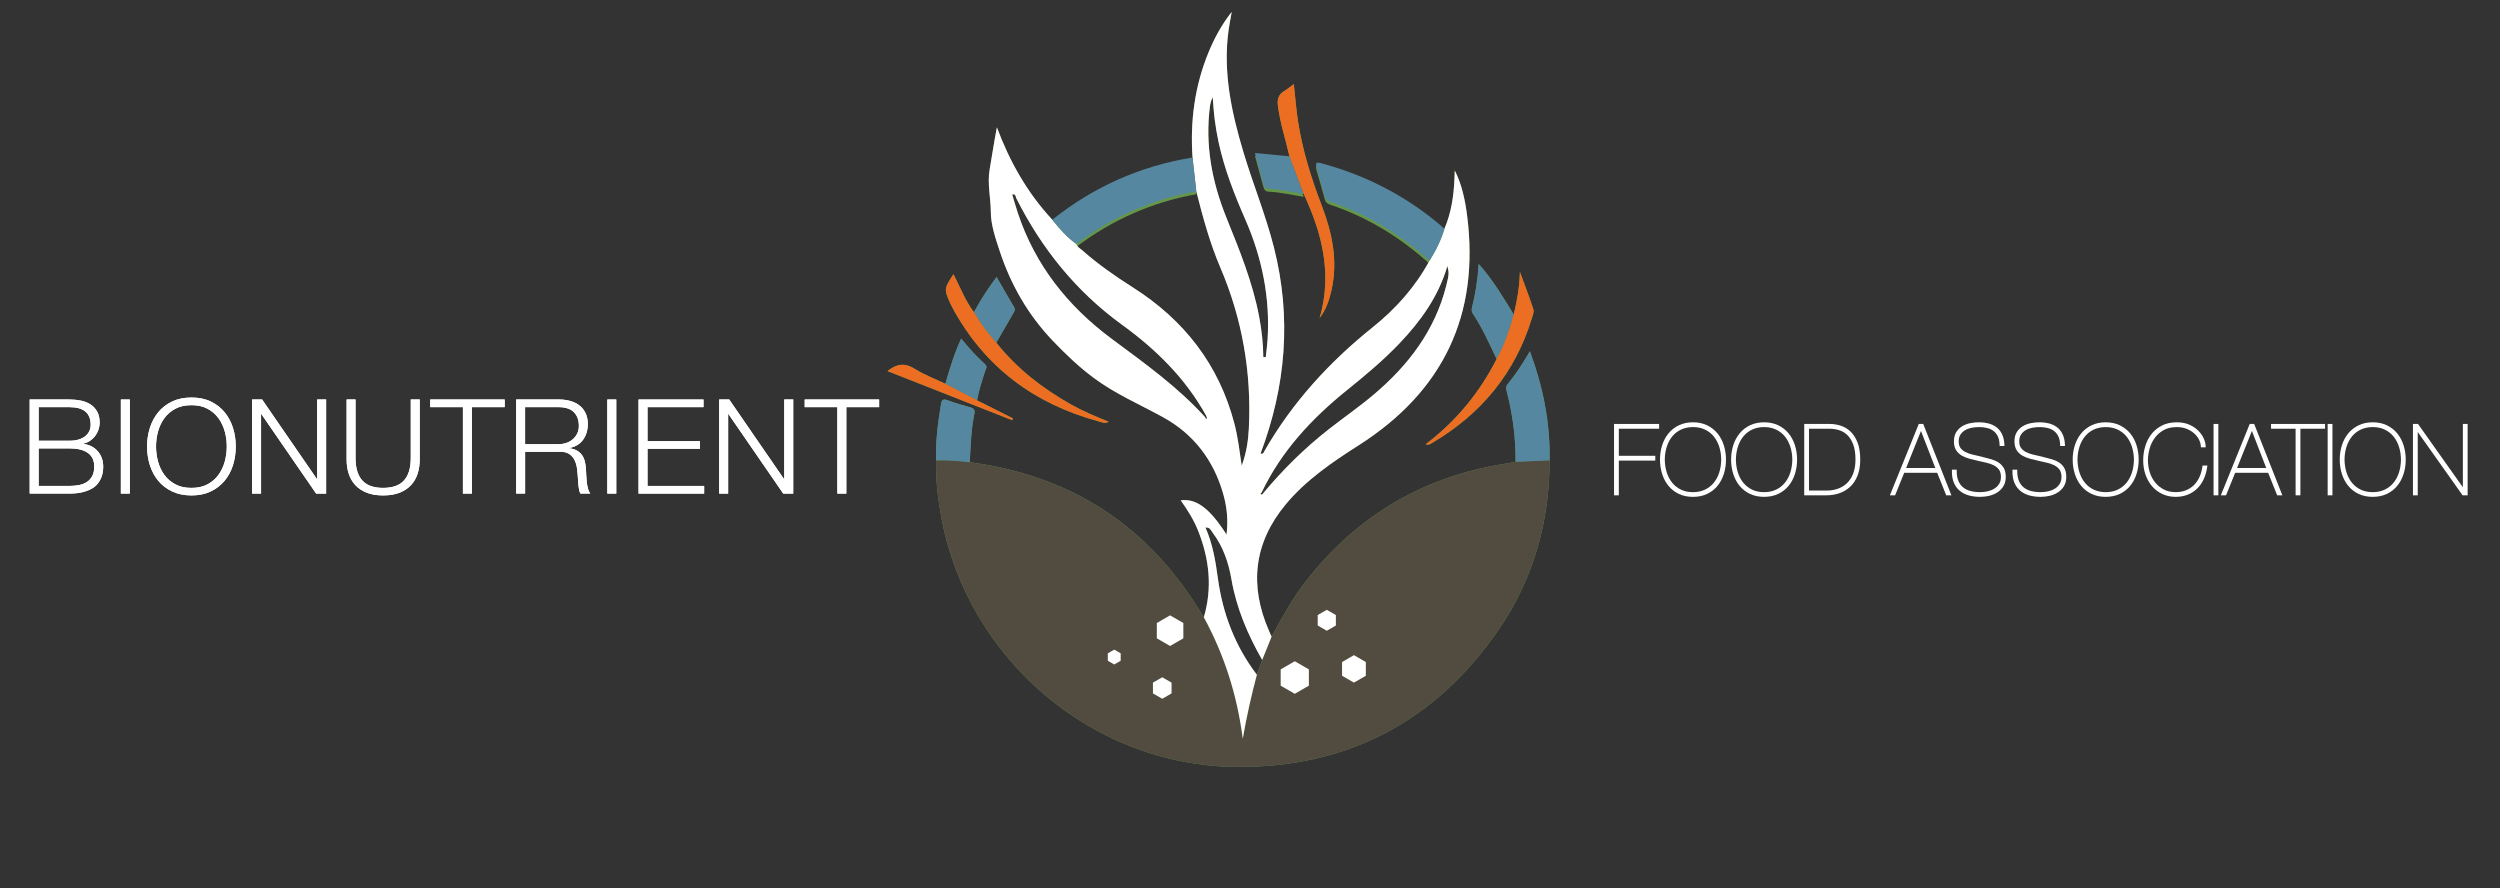 <?xml version="1.0" encoding="utf-8"?>
<!-- Generator: Adobe Illustrator 25.3.1, SVG Export Plug-In . SVG Version: 6.00 Build 0)  -->
<svg version="1.1" id="Layer_1" xmlns="http://www.w3.org/2000/svg" xmlns:xlink="http://www.w3.org/1999/xlink" x="0px" y="0px"
	 viewBox="0 0 1743.32 619.45" style="enable-background:new 0 0 1743.32 619.45;" xml:space="preserve">
<rect x="0" y="0" width="1743.32" height="619.45" fill="#333333" stroke="none"/>
<style type="text/css">
	.st0{fill:#649747;}
	.st1{fill:#FFFFFF;}
	.st2{fill:#524C40;}
	.st3{fill:#5687A1;}
	.st4{fill:#EB6E23;}
	.st5{fill:#87C440;}
</style>
<path class="st0" d="M1080.59,321c-0.02,43.48-11.57,83.69-36.41,119.34c-44.12,63.32-105.44,95.17-182.51,94.45
	c-99.74-0.94-186.66-75.08-205.12-173.33c-2.51-13.37-4.16-26.82-3.78-40.46c7.86-0.24,15.66,0.45,23.45,1.32
	c71.13,9.34,125.14,44.78,162.05,106.3c0.37,0.62,0.79,1.2,1.18,1.8c14.39,26.41,23.29,54.56,27.15,84.67
	c2.63-15.1,5.92-29.9,9.82-44.56c1.24-3.45,2.48-6.89,3.73-10.34c2.18-5.42,4.37-10.84,6.55-16.25
	c7.24-13.11,14.32-26.3,23.57-38.18c36.21-46.54,83.4-74.24,141.79-82.78c1.61-0.24,3.19-0.61,4.79-0.92
	C1064.76,321.7,1072.68,321.35,1080.59,321z"/>
<path class="st0" d="M886.71,443.93c-2.18,5.42-4.37,10.84-6.55,16.25c-10.08-17.66-17.97-36.1-21.46-56.33
	c-2-11.61-5.82-22.75-13.05-32.36c-1.15-1.53-1.89-3.99-5.04-3.64c5.03,11.44,7,23.31,8.62,35.22c3.37,24.8,12,47.44,27.21,67.45
	c-3.91,14.66-7.19,29.47-9.82,44.56c-3.86-30.11-12.77-58.26-27.15-84.67c6.05-20.41,3.85-40.32-3.79-59.85
	c-3.04-7.76-7.44-14.8-12.34-21.67c10.89-1.41,20.23,5.55,31.95,23.9c1.23-9.97,0.31-19.13-2.22-28.08
	c-6.7-23.7-20.54-41.99-42.22-53.89c-16.17-8.88-33.17-16.16-48.14-27.29c-10.52-7.82-19.84-16.77-28.82-26.18
	c-17.08-17.92-29.08-38.93-36.78-62.33c-2.91-8.85-6.15-18.15-6.18-27.25c-0.04-9.87-2.56-19.52-0.8-29.71
	c1.68-9.65,3.12-19.4,5.04-29.24c8.92,23.93,21.22,45.7,38.62,64.39c5.01,6.23,10.18,12.3,16.81,16.91c0.54,2.14,2.5,3.03,3.95,4.31
	c11,9.73,22.99,18.1,35.39,25.97c35.67,22.63,60.05,53.78,70.84,95.01c2.52,9.61,3.61,19.48,5.1,29.32
	c3.17-8.47,4.56-17.2,4.99-26.03c1.91-38.9-4.58-76.35-19.9-112.19c-7.33-17.15-12.18-35.06-16.74-53.07
	c-0.88-7.87-1.76-15.73-2.63-23.6c-1.73-25.29,1.48-49.82,11.17-73.37c4.12-10.02,9.27-19.48,16.15-28.15
	c-0.72,4.1-1.57,8.19-2.15,12.32c-4.14,29.41,1.95,57.6,10.32,85.5c6.69,22.31,15.57,43.9,21.3,66.55
	c12.37,48.94,8.3,96.67-9.38,143.59c2,0.65,2.25-0.96,2.81-1.93c19.39-33.74,45.13-61.87,75.41-86.13
	c16.09-12.89,29.69-28.09,39.57-46.37c4.48-7,8.08-14.41,10.48-22.39c4.77-11.12,6.47-22.86,6.97-34.84
	c0.08-1.98,0.17-3.95,0.26-5.93l-0.09,0.09c5.02,9.92,7.24,20.71,8.63,31.53c8.9,69.38-16.74,122.64-75.54,160.16
	c-18.53,11.82-36.72,24.16-50.9,41.2c-22.31,26.82-25.58,56.51-11.68,88.29C885.48,441.31,886.11,442.62,886.71,443.93z
	 M840.23,290.76c0.29,0.56,0.59,1.12,0.88,1.67c0.71-0.78,0.42-1.59,0.07-2.4c-14.36-26.06-34.94-46.32-58.82-63.63
	c-31.98-23.18-56.03-53.08-73.73-88.26c-0.48-0.95-0.22-3.16-2.81-2.55c1.31,4.32,2.5,8.58,3.88,12.77
	c12.08,36.48,34.88,65.14,65.35,87.8C797.86,253.11,821.01,269.56,840.23,290.76z M880.86,343.97
	c13.71-16.47,28.89-31.44,45.76-44.66c10.4-8.15,21.3-15.69,31.38-24.21c24.14-20.4,42.68-44.69,50.54-75.99
	c1.95-7.75,1.99-8.95,0.76-13.62c-6.25,21.33-18.64,38.48-33.52,54.07c-11.28,11.82-23.8,22.25-36.5,32.49
	c-24.51,19.74-45.61,42.35-59.37,71.08c-0.33,0.49-0.66,0.97-0.99,1.46C879.78,345.06,880.43,344.86,880.86,343.97z M880.93,249.02
	c0.57,0.01,1.14,0.03,1.72,0.04c0.43-4.05,1.01-8.09,1.27-12.16c1.85-29.27-3.85-57.18-15.56-83.94
	c-7.61-17.39-14.53-35.02-18.56-53.63c-1.15-5.29-2.05-10.65-2.75-16.01c-0.67-5.15-0.95-10.35-1.4-15.53
	c-1.07,2.09-1.63,4.16-1.9,6.27c-3.52,26.87,1.34,52.57,11.35,77.43c9.11,22.62,18.39,45.16,22.92,69.27
	C879.76,230.08,880.89,239.48,880.93,249.02z"/>
<path class="st0" d="M750.59,172.13c-6.63-4.61-11.8-10.69-16.81-16.91c28.83-22.96,61.4-37.49,97.8-43.37
	c0.88,7.87,1.76,15.73,2.63,23.6C803.38,140.93,775.57,153.3,750.59,172.13z"/>
<path class="st0" d="M1007.26,161.48c-2.4,7.97-6,15.39-10.48,22.39c-20.35-18.37-43.25-32.47-69.34-41.17
	c-2.22-0.74-3.19-1.99-3.75-4.06c-1.81-6.61-3.64-13.21-5.59-19.78c-1.1-3.72,0.24-3.87,3.4-3.01
	C953.56,124.56,982.26,139.54,1007.26,161.48z"/>
<path class="st0" d="M1080.59,321c-7.91,0.35-15.83,0.7-23.74,1.04c0.16-16.51-1.95-32.75-6.06-48.72
	c-0.51-1.98-0.92-3.72,0.61-5.55c5.66-6.78,10.41-14.21,15.43-22.83C1076.14,270.1,1081.04,295.04,1080.59,321z"/>
<path class="st0" d="M899.18,109c-2.68-11.6-6.43-22.94-8.01-34.84c-0.67-5.02,0.26-8.26,4.51-10.79c2.14-1.27,4.04-2.93,6.54-4.77
	c1.03,9.26,1.65,18.01,3.02,26.64c3.19,20.08,9.24,39.37,16.52,58.34c7.23,18.85,11.27,38.2,6.8,58.45
	c-1.55,7.02-3.8,13.81-8.37,19.78c9.02-30.57,1.81-58.93-11.06-86.56C905.81,126.5,902.49,117.75,899.18,109z"/>
<path class="st0" d="M694.75,238.94c14.37,18.15,32.3,31.99,52.37,43.26c8.17,4.59,16.81,8.19,26.05,11.92
	c-2.88,1.56-4.99,0.27-7.01-0.27c-44.99-12.2-79.57-37.86-101.95-79.18c-0.6-1.11-1.17-2.25-1.68-3.4
	c-4.28-9.55-4.21-10.18,2.36-20.06c4.67,9.1,8.22,18.52,14.28,26.53C683.67,225.3,688.71,232.49,694.75,238.94z"/>
<path class="st0" d="M1055.55,219.34c2.39-9.69,4.1-19.47,4.31-29.77c3.17,8.68,6.52,17.3,9.38,26.08c0.58,1.79-0.41,4.23-1.03,6.26
	c-11.63,38.14-35.26,66.72-69.41,86.86c-1.37,0.81-2.73,1.92-4.6,0.99c21.08-15.99,37.48-35.84,49.44-59.39
	C1049.12,240.62,1052.62,230.09,1055.55,219.34z"/>
<path class="st0" d="M1055.55,219.34c-2.93,10.75-6.43,21.27-11.91,31.04c-5.02-10.75-9.91-21.57-16.46-31.51
	c-0.87-1.32-1.14-2.61-0.77-4.09c2.43-9.72,4.02-19.58,4.73-30.7C1041.24,195.41,1048.27,207.47,1055.55,219.34z"/>
<path class="st0" d="M676.22,322.32c-7.79-0.87-15.6-1.57-23.45-1.32c-0.42-13.22,1.28-26.24,3.44-39.24
	c0.51-3.09,1.56-3.76,4.61-2.63c5.22,1.94,10.61,3.46,15.98,4.99c2.39,0.68,3.15,1.92,2.66,4.32
	C677.17,299.61,676.88,310.98,676.22,322.32z"/>
<path class="st0" d="M659.24,267.64c3.05-10.52,6.15-21.03,11.03-31.55c5.3,6.57,10.69,12.56,16.69,17.94
	c1.76,1.58,0.6,2.97,0.13,4.37c-2.27,6.83-4.45,13.68-5.77,20.77C673.96,275.34,666.6,271.49,659.24,267.64z"/>
<path class="st0" d="M694.75,238.94c-6.04-6.45-11.08-13.64-15.58-21.22c4.57-8.55,9.83-16.65,15.78-24.57
	c4.2,7.28,8.08,14.13,12.12,20.89c0.92,1.53,0.61,2.55-0.19,3.91C702.78,224.92,698.78,231.94,694.75,238.94z"/>
<path class="st0" d="M899.18,111c3.32,8.75,6.64,17.5,9.95,26.24c-8.18-1.24-16.26-3.23-24.57-3.57c-2.34-0.09-3.09-1.63-3.58-3.38
	c-1.93-6.91-3.77-13.85-5.86-21.58C883.53,109.52,891.35,110.26,899.18,111z"/>
<path class="st0" d="M659.24,267.64c7.36,3.85,14.72,7.69,22.08,11.54c8.35,4.2,16.71,8.41,25.06,12.61
	c-0.17,0.41-0.35,0.82-0.52,1.24c-28.91-11.39-57.81-22.78-86.97-34.27c6.35-5.13,12.07-5.93,18.99-1.55
	C644.54,261.41,652.09,264.22,659.24,267.64z"/>
<path class="st0" d="M1014.48,120.72c-0.23-0.17-0.45-0.33-0.68-0.5c0.14-0.11,0.28-0.22,0.42-0.34c0.06,0.31,0.12,0.61,0.17,0.92
	C1014.39,120.8,1014.48,120.72,1014.48,120.72z"/>
<g>
	<path class="st1" d="M48.44,278.58c2.76,0,5.41,0.26,7.95,0.78s4.78,1.41,6.71,2.66s3.48,2.91,4.64,4.96
		c1.16,2.06,1.75,4.61,1.75,7.67c0,1.72-0.28,3.39-0.83,5.01c-0.55,1.62-1.33,3.09-2.34,4.41c-1.01,1.32-2.21,2.43-3.58,3.35
		c-1.38,0.92-2.93,1.56-4.64,1.93v0.18c4.23,0.55,7.59,2.28,10.11,5.19c2.51,2.91,3.77,6.51,3.77,10.79c0,1.04-0.09,2.22-0.28,3.54
		c-0.18,1.32-0.55,2.66-1.1,4.04c-0.55,1.38-1.35,2.74-2.39,4.09c-1.04,1.35-2.43,2.53-4.18,3.54c-1.75,1.01-3.89,1.84-6.43,2.48
		c-2.54,0.64-5.59,0.97-9.14,0.97H20.69v-65.6H48.44z M48.44,307.34c2.51,0,4.69-0.29,6.52-0.87c1.84-0.58,3.37-1.38,4.59-2.39
		c1.22-1.01,2.14-2.19,2.76-3.54c0.61-1.35,0.92-2.79,0.92-4.32c0-8.21-4.93-12.31-14.79-12.31h-21.5v23.43H48.44z M48.44,338.86
		c2.33,0,4.53-0.2,6.62-0.6c2.08-0.4,3.92-1.11,5.51-2.16c1.59-1.04,2.85-2.43,3.77-4.18c0.92-1.75,1.38-3.93,1.38-6.57
		c0-4.23-1.49-7.4-4.46-9.51c-2.97-2.11-7.24-3.17-12.82-3.17h-21.5v26.19H48.44z"/>
	<path class="st1" d="M90.52,278.58v65.6h-6.25v-65.6H90.52z"/>
	<path class="st1" d="M104.49,298.43c1.29-4.1,3.22-7.73,5.79-10.89c2.57-3.15,5.8-5.66,9.69-7.53c3.89-1.87,8.41-2.8,13.55-2.8
		c5.14,0,9.65,0.93,13.51,2.8c3.86,1.87,7.07,4.38,9.65,7.53c2.57,3.16,4.5,6.79,5.79,10.89c1.29,4.1,1.93,8.42,1.93,12.95
		c0,4.54-0.64,8.85-1.93,12.96c-1.29,4.1-3.22,7.72-5.79,10.84c-2.57,3.12-5.79,5.62-9.65,7.49c-3.86,1.87-8.36,2.8-13.51,2.8
		c-5.15,0-9.66-0.94-13.55-2.8c-3.89-1.87-7.12-4.36-9.69-7.49c-2.57-3.12-4.5-6.74-5.79-10.84c-1.29-4.1-1.93-8.42-1.93-12.96
		C102.56,306.85,103.2,302.53,104.49,298.43z M110.23,321.9c0.95,3.46,2.42,6.56,4.41,9.28c1.99,2.73,4.55,4.92,7.67,6.57
		c3.12,1.65,6.86,2.48,11.21,2.48c4.35,0,8.07-0.83,11.16-2.48c3.09-1.66,5.64-3.84,7.63-6.57c1.99-2.72,3.46-5.82,4.41-9.28
		c0.95-3.46,1.42-6.97,1.42-10.52c0-3.61-0.47-7.13-1.42-10.57c-0.95-3.43-2.42-6.51-4.41-9.23c-1.99-2.72-4.53-4.92-7.63-6.57
		c-3.09-1.65-6.82-2.48-11.16-2.48c-4.35,0-8.09,0.83-11.21,2.48c-3.12,1.65-5.68,3.84-7.67,6.57c-1.99,2.73-3.46,5.81-4.41,9.23
		c-0.95,3.43-1.42,6.95-1.42,10.57C108.81,314.94,109.28,318.44,110.23,321.9z"/>
	<path class="st1" d="M182.77,278.58l38.22,55.5h0.18v-55.5h6.25v65.6h-6.98l-38.22-55.5h-0.18v55.5h-6.25v-65.6H182.77z"/>
	<path class="st1" d="M247.92,278.58v40.61c0,3.8,0.43,7.03,1.29,9.69c0.86,2.66,2.11,4.84,3.77,6.52c1.65,1.69,3.67,2.91,6.06,3.68
		c2.39,0.76,5.08,1.15,8.09,1.15c3.06,0,5.79-0.38,8.18-1.15c2.39-0.77,4.41-1.99,6.06-3.68c1.65-1.68,2.91-3.86,3.77-6.52
		s1.29-5.89,1.29-9.69v-40.61h6.25v41.99c0,3.37-0.47,6.57-1.42,9.6c-0.95,3.03-2.45,5.68-4.5,7.95c-2.05,2.26-4.69,4.06-7.9,5.38
		c-3.22,1.32-7.12,1.97-11.72,1.97c-4.53,0-8.41-0.66-11.62-1.97c-3.22-1.32-5.85-3.11-7.9-5.38c-2.05-2.26-3.55-4.92-4.5-7.95
		c-0.95-3.03-1.42-6.23-1.42-9.6v-41.99H247.92z"/>
	<path class="st1" d="M351.93,278.58v5.33h-22.88v60.28h-6.25v-60.28h-22.79v-5.33H351.93z"/>
	<path class="st1" d="M389.96,278.58c2.69,0,5.25,0.34,7.67,1.01c2.42,0.67,4.53,1.7,6.34,3.08c1.81,1.38,3.25,3.16,4.32,5.33
		c1.07,2.18,1.61,4.73,1.61,7.67c0,4.17-1.07,7.78-3.22,10.84c-2.14,3.06-5.33,5.02-9.55,5.88v0.18c2.14,0.31,3.92,0.87,5.33,1.7
		c1.41,0.83,2.56,1.88,3.45,3.17c0.89,1.29,1.53,2.77,1.93,4.45c0.4,1.69,0.66,3.51,0.78,5.47c0.06,1.1,0.12,2.45,0.18,4.04
		c0.06,1.59,0.18,3.2,0.37,4.82c0.18,1.62,0.47,3.16,0.87,4.6c0.4,1.44,0.93,2.56,1.61,3.35h-6.89c-0.37-0.61-0.66-1.36-0.87-2.25
		c-0.21-0.89-0.37-1.81-0.46-2.76c-0.09-0.95-0.17-1.88-0.23-2.8c-0.06-0.92-0.12-1.72-0.18-2.39c-0.12-2.33-0.32-4.64-0.6-6.94
		c-0.28-2.3-0.86-4.35-1.75-6.16c-0.89-1.81-2.18-3.26-3.86-4.36c-1.69-1.1-4-1.59-6.94-1.47h-23.7v29.13h-6.25v-65.6H389.96z
		 M389.5,309.73c1.9,0,3.71-0.29,5.42-0.87c1.71-0.58,3.22-1.42,4.5-2.53c1.29-1.1,2.31-2.44,3.08-4c0.77-1.56,1.15-3.36,1.15-5.38
		c0-4.04-1.16-7.23-3.49-9.55c-2.33-2.33-5.88-3.49-10.66-3.49h-23.34v25.82H389.5z"/>
	<path class="st1" d="M429.75,278.58v65.6h-6.25v-65.6H429.75z"/>
	<path class="st1" d="M490.57,278.58v5.33h-39.05v23.71h36.57v5.33h-36.57v25.91h39.51v5.33h-45.76v-65.6H490.57z"/>
	<path class="st1" d="M508.49,278.58l38.22,55.5h0.18v-55.5h6.25v65.6h-6.98l-38.22-55.5h-0.18v55.5h-6.25v-65.6H508.49z"/>
	<path class="st1" d="M613.05,278.58v5.33h-22.88v60.28h-6.25v-60.28h-22.79v-5.33H613.05z"/>
	<path class="st1" d="M48.44,278.58c2.76,0,5.41,0.26,7.95,0.78s4.78,1.41,6.71,2.66s3.48,2.91,4.64,4.96
		c1.16,2.06,1.75,4.61,1.75,7.67c0,1.72-0.28,3.39-0.83,5.01c-0.55,1.62-1.33,3.09-2.34,4.41c-1.01,1.32-2.21,2.43-3.58,3.35
		c-1.38,0.92-2.93,1.56-4.64,1.93v0.18c4.23,0.55,7.59,2.28,10.11,5.19c2.51,2.91,3.77,6.51,3.77,10.79c0,1.04-0.09,2.22-0.28,3.54
		c-0.18,1.32-0.55,2.66-1.1,4.04c-0.55,1.38-1.35,2.74-2.39,4.09c-1.04,1.35-2.43,2.53-4.18,3.54c-1.75,1.01-3.89,1.84-6.43,2.48
		c-2.54,0.64-5.59,0.97-9.14,0.97H20.69v-65.6H48.44z M48.44,307.34c2.51,0,4.69-0.29,6.52-0.87c1.84-0.58,3.37-1.38,4.59-2.39
		c1.22-1.01,2.14-2.19,2.76-3.54c0.61-1.35,0.92-2.79,0.92-4.32c0-8.21-4.93-12.31-14.79-12.31h-21.5v23.43H48.44z M48.44,338.86
		c2.33,0,4.53-0.2,6.62-0.6c2.08-0.4,3.92-1.11,5.51-2.16c1.59-1.04,2.85-2.43,3.77-4.18c0.92-1.75,1.38-3.93,1.38-6.57
		c0-4.23-1.49-7.4-4.46-9.51c-2.97-2.11-7.24-3.17-12.82-3.17h-21.5v26.19H48.44z"/>
	<path class="st1" d="M90.52,278.58v65.6h-6.25v-65.6H90.52z"/>
	<path class="st1" d="M104.49,298.43c1.29-4.1,3.22-7.73,5.79-10.89c2.57-3.15,5.8-5.66,9.69-7.53c3.89-1.87,8.41-2.8,13.55-2.8
		c5.14,0,9.65,0.93,13.51,2.8c3.86,1.87,7.07,4.38,9.65,7.53c2.57,3.16,4.5,6.79,5.79,10.89c1.29,4.1,1.93,8.42,1.93,12.95
		c0,4.54-0.64,8.85-1.93,12.96c-1.29,4.1-3.22,7.72-5.79,10.84c-2.57,3.12-5.79,5.62-9.65,7.49c-3.86,1.87-8.36,2.8-13.51,2.8
		c-5.15,0-9.66-0.94-13.55-2.8c-3.89-1.87-7.12-4.36-9.69-7.49c-2.57-3.12-4.5-6.74-5.79-10.84c-1.29-4.1-1.93-8.42-1.93-12.96
		C102.56,306.85,103.2,302.53,104.49,298.43z M110.23,321.9c0.95,3.46,2.42,6.56,4.41,9.28c1.99,2.73,4.55,4.92,7.67,6.57
		c3.12,1.65,6.86,2.48,11.21,2.48c4.35,0,8.07-0.83,11.16-2.48c3.09-1.66,5.64-3.84,7.63-6.57c1.99-2.72,3.46-5.82,4.41-9.28
		c0.95-3.46,1.42-6.97,1.42-10.52c0-3.61-0.47-7.13-1.42-10.57c-0.95-3.43-2.42-6.51-4.41-9.23c-1.99-2.72-4.53-4.92-7.63-6.57
		c-3.09-1.65-6.82-2.48-11.16-2.48c-4.35,0-8.09,0.83-11.21,2.48c-3.12,1.65-5.68,3.84-7.67,6.57c-1.99,2.73-3.46,5.81-4.41,9.23
		c-0.95,3.43-1.42,6.95-1.42,10.57C108.81,314.94,109.28,318.44,110.23,321.9z"/>
	<path class="st1" d="M182.77,278.58l38.22,55.5h0.18v-55.5h6.25v65.6h-6.98l-38.22-55.5h-0.18v55.5h-6.25v-65.6H182.77z"/>
	<path class="st1" d="M247.92,278.58v40.61c0,3.8,0.43,7.03,1.29,9.69c0.86,2.66,2.11,4.84,3.77,6.52c1.65,1.69,3.67,2.91,6.06,3.68
		c2.39,0.76,5.08,1.15,8.09,1.15c3.06,0,5.79-0.38,8.18-1.15c2.39-0.77,4.41-1.99,6.06-3.68c1.65-1.68,2.91-3.86,3.77-6.52
		s1.29-5.89,1.29-9.69v-40.61h6.25v41.99c0,3.37-0.47,6.57-1.42,9.6c-0.95,3.03-2.45,5.68-4.5,7.95c-2.05,2.26-4.69,4.06-7.9,5.38
		c-3.22,1.32-7.12,1.97-11.72,1.97c-4.53,0-8.41-0.66-11.62-1.97c-3.22-1.32-5.85-3.11-7.9-5.38c-2.05-2.26-3.55-4.92-4.5-7.95
		c-0.95-3.03-1.42-6.23-1.42-9.6v-41.99H247.92z"/>
	<path class="st1" d="M351.93,278.58v5.33h-22.88v60.28h-6.25v-60.28h-22.79v-5.33H351.93z"/>
	<path class="st1" d="M389.96,278.58c2.69,0,5.25,0.34,7.67,1.01c2.42,0.67,4.53,1.7,6.34,3.08c1.81,1.38,3.25,3.16,4.32,5.33
		c1.07,2.18,1.61,4.73,1.61,7.67c0,4.17-1.07,7.78-3.22,10.84c-2.14,3.06-5.33,5.02-9.55,5.88v0.18c2.14,0.31,3.92,0.87,5.33,1.7
		c1.41,0.83,2.56,1.88,3.45,3.17c0.89,1.29,1.53,2.77,1.93,4.45c0.4,1.69,0.66,3.51,0.78,5.47c0.06,1.1,0.12,2.45,0.18,4.04
		c0.06,1.59,0.18,3.2,0.37,4.82c0.18,1.62,0.47,3.16,0.87,4.6c0.4,1.44,0.93,2.56,1.61,3.35h-6.89c-0.37-0.61-0.66-1.36-0.87-2.25
		c-0.21-0.89-0.37-1.81-0.46-2.76c-0.09-0.95-0.17-1.88-0.23-2.8c-0.06-0.92-0.12-1.72-0.18-2.39c-0.12-2.33-0.32-4.64-0.6-6.94
		c-0.28-2.3-0.86-4.35-1.75-6.16c-0.89-1.81-2.18-3.26-3.86-4.36c-1.69-1.1-4-1.59-6.94-1.47h-23.7v29.13h-6.25v-65.6H389.96z
		 M389.5,309.73c1.9,0,3.71-0.29,5.42-0.87c1.71-0.58,3.22-1.42,4.5-2.53c1.29-1.1,2.31-2.44,3.08-4c0.77-1.56,1.15-3.36,1.15-5.38
		c0-4.04-1.16-7.23-3.49-9.55c-2.33-2.33-5.88-3.49-10.66-3.49h-23.34v25.82H389.5z"/>
	<path class="st1" d="M429.75,278.58v65.6h-6.25v-65.6H429.75z"/>
	<path class="st1" d="M490.57,278.58v5.33h-39.05v23.71h36.57v5.33h-36.57v25.91h39.51v5.33h-45.76v-65.6H490.57z"/>
	<path class="st1" d="M508.49,278.58l38.22,55.5h0.18v-55.5h6.25v65.6h-6.98l-38.22-55.5h-0.18v55.5h-6.25v-65.6H508.49z"/>
	<path class="st1" d="M613.05,278.58v5.33h-22.88v60.28h-6.25v-60.28h-22.79v-5.33H613.05z"/>
</g>
<g>
	<polygon class="st1" points="1125.51,345.4 1128.85,345.4 1128.85,321.18 1154.28,321.18 1154.28,317.84 1128.85,317.84 
		1128.85,298.96 1156.95,298.96 1156.95,295.63 1125.51,295.63 	"/>
	<path class="st1" d="M1197.71,302.28c-1.93-2.38-4.37-4.29-7.23-5.69c-2.87-1.4-6.2-2.11-9.91-2.11c-3.7,0-7.04,0.71-9.91,2.11
		c-2.86,1.4-5.3,3.31-7.23,5.69c-1.92,2.36-3.4,5.15-4.39,8.29c-0.99,3.11-1.48,6.46-1.48,9.94c0,3.48,0.5,6.83,1.48,9.94
		c0.99,3.14,2.47,5.93,4.39,8.3c1.94,2.38,4.37,4.29,7.24,5.66c2.87,1.38,6.2,2.07,9.9,2.07c3.7,0,7.03-0.7,9.9-2.07
		c2.86-1.37,5.29-3.27,7.23-5.66c1.92-2.36,3.4-5.15,4.39-8.29c0.99-3.12,1.49-6.46,1.49-9.94c0-3.47-0.5-6.82-1.49-9.94
		C1201.11,307.43,1199.63,304.64,1197.71,302.28z M1180.58,343.2c-3.05,0-5.81-0.57-8.21-1.68c-2.4-1.12-4.46-2.68-6.11-4.66
		c-1.67-1.99-2.98-4.39-3.9-7.16c-0.92-2.78-1.41-5.88-1.46-9.19c0.04-3.31,0.53-6.4,1.46-9.19c0.91-2.77,2.23-5.18,3.9-7.17
		c1.66-1.97,3.71-3.54,6.11-4.65c2.4-1.11,5.16-1.68,8.21-1.68c3.05,0,5.81,0.57,8.21,1.68c2.4,1.12,4.46,2.68,6.11,4.66
		c1.67,1.99,2.98,4.4,3.9,7.16c0.92,2.79,1.41,5.88,1.45,9.17c-0.04,3.32-0.53,6.42-1.45,9.2c-0.92,2.77-2.23,5.18-3.9,7.16
		c-1.66,1.97-3.71,3.54-6.11,4.65S1183.62,343.2,1180.58,343.2z"/>
	<path class="st1" d="M1247.3,302.28c-1.93-2.38-4.37-4.29-7.23-5.69c-2.87-1.4-6.2-2.11-9.91-2.11c-3.7,0-7.04,0.71-9.91,2.11
		c-2.87,1.4-5.3,3.31-7.23,5.69c-1.92,2.36-3.4,5.15-4.39,8.29c-0.99,3.12-1.49,6.46-1.49,9.94c0,3.48,0.5,6.82,1.49,9.94
		c0.99,3.14,2.47,5.93,4.39,8.29c1.94,2.38,4.37,4.29,7.23,5.66c2.87,1.37,6.2,2.07,9.9,2.07c3.7,0,7.03-0.7,9.9-2.07
		c2.86-1.37,5.29-3.27,7.24-5.66c1.92-2.37,3.4-5.16,4.39-8.29c0.98-3.12,1.48-6.46,1.48-9.94c0-3.47-0.5-6.82-1.48-9.94
		C1250.7,307.44,1249.22,304.65,1247.3,302.28z M1230.16,343.2c-3.05,0-5.81-0.57-8.21-1.68c-2.4-1.12-4.46-2.68-6.11-4.66
		c-1.67-1.98-2.98-4.39-3.9-7.16c-0.92-2.79-1.41-5.88-1.45-9.19c0.04-3.31,0.53-6.4,1.45-9.19c0.92-2.77,2.23-5.18,3.9-7.17
		c1.65-1.97,3.71-3.54,6.11-4.65c2.4-1.11,5.17-1.68,8.21-1.68c3.05,0,5.81,0.57,8.21,1.68c2.4,1.12,4.46,2.68,6.11,4.66
		c1.67,1.99,2.98,4.4,3.9,7.16c0.92,2.79,1.41,5.89,1.45,9.17c-0.04,3.31-0.53,6.41-1.45,9.2c-0.92,2.77-2.23,5.18-3.9,7.16
		c-1.66,1.97-3.71,3.54-6.11,4.65S1233.21,343.2,1230.16,343.2z"/>
	<path class="st1" d="M1290.29,300.81c-2.04-1.9-4.38-3.26-6.95-4.04c-2.51-0.76-5.03-1.15-7.48-1.15h-17.73v49.77h15.65
		c3,0,5.92-0.47,8.68-1.39c2.8-0.93,5.33-2.41,7.51-4.39c2.2-1.98,3.97-4.59,5.27-7.75c1.29-3.14,1.95-6.96,1.95-11.35
		c0-4.79-0.64-8.83-1.91-12.01C1294.01,305.3,1292.33,302.71,1290.29,300.81z M1274.12,342.06h-12.65v-43.1h14.06
		c2.3,0,4.58,0.32,6.78,0.96c2.13,0.62,4.08,1.75,5.78,3.35c1.71,1.61,3.11,3.82,4.17,6.56c1.07,2.77,1.61,6.36,1.61,10.68
		c0,3.7-0.53,6.94-1.57,9.64c-1.04,2.69-2.46,4.93-4.25,6.67c-1.79,1.75-3.9,3.06-6.27,3.92
		C1279.37,341.62,1276.8,342.06,1274.12,342.06z"/>
	<path class="st1" d="M1338.02,295.63l-20.15,49.77h3.63l6.36-15.72h23l6.29,15.72h3.62l-19.66-49.77H1338.02z M1329.2,326.34
		l10.35-25.82l10,25.82H1329.2z"/>
	<path class="st1" d="M1393.34,322.33c-1.55-0.94-3.38-1.69-5.44-2.25c-1.99-0.54-4.1-1.09-6.35-1.68
		c-2.06-0.49-4.07-0.96-6.03-1.41c-1.86-0.42-3.55-1.02-5.01-1.78c-1.4-0.73-2.54-1.69-3.41-2.85c-0.82-1.11-1.24-2.64-1.24-4.56
		c0-1.93,0.42-3.53,1.24-4.77c0.85-1.27,1.94-2.3,3.25-3.07c1.34-0.79,2.87-1.34,4.53-1.66c3.92-0.73,7.58-0.6,10.76,0.16
		c1.73,0.41,3.23,1.1,4.47,2.06c1.23,0.95,2.24,2.2,2.99,3.73c0.76,1.54,1.18,3.48,1.27,5.78l0.04,0.96h3.35l-0.05-1.05
		c-0.14-2.8-0.69-5.21-1.64-7.18c-0.96-1.99-2.26-3.62-3.88-4.84c-1.59-1.21-3.47-2.1-5.57-2.65c-3.74-0.97-8.32-1.1-12.77-0.18
		c-2.04,0.42-3.91,1.14-5.56,2.13c-1.69,1.01-3.09,2.4-4.15,4.11c-1.08,1.74-1.62,3.9-1.62,6.45c0,2.51,0.53,4.59,1.56,6.2
		c1.02,1.58,2.39,2.86,4.06,3.81c1.61,0.91,3.43,1.63,5.43,2.14c1.95,0.5,3.89,0.97,5.77,1.41c1.85,0.45,3.79,0.89,5.75,1.31
		c1.89,0.4,3.63,1.01,5.18,1.79c1.48,0.75,2.72,1.78,3.67,3.05c0.91,1.22,1.37,2.95,1.37,5.12c0,1.85-0.41,3.45-1.22,4.76
		c-0.83,1.34-1.93,2.45-3.27,3.3c-1.37,0.87-2.94,1.51-4.67,1.91c-1.77,0.41-3.58,0.61-5.36,0.61c-2.45,0-4.71-0.27-6.74-0.8
		c-1.97-0.52-3.69-1.37-5.11-2.52c-1.41-1.14-2.51-2.64-3.29-4.47c-0.79-1.85-1.19-4.16-1.19-6.87v-1h-3.32l-0.01,0.99
		c-0.05,3.16,0.42,5.91,1.39,8.17c0.97,2.28,2.37,4.18,4.17,5.64c1.77,1.44,3.9,2.51,6.32,3.17c2.37,0.64,4.99,0.97,7.79,0.97
		c2.11,0,4.24-0.25,6.32-0.73c2.12-0.5,4.05-1.31,5.74-2.41c1.72-1.12,3.13-2.57,4.19-4.3c1.07-1.76,1.62-3.89,1.62-6.34
		c0-2.67-0.49-4.84-1.44-6.46C1396.25,324.62,1394.95,323.31,1393.34,322.33z"/>
	<path class="st1" d="M1435.56,322.33c-1.55-0.94-3.38-1.69-5.44-2.25c-1.99-0.54-4.1-1.09-6.35-1.68
		c-2.05-0.49-4.07-0.96-6.03-1.41c-1.86-0.42-3.55-1.02-5.01-1.78c-1.4-0.73-2.54-1.69-3.41-2.85c-0.82-1.11-1.24-2.64-1.24-4.56
		c0-1.93,0.42-3.53,1.24-4.77c0.85-1.27,1.94-2.3,3.25-3.07c1.34-0.79,2.87-1.34,4.53-1.66c3.92-0.73,7.58-0.6,10.76,0.16
		c1.73,0.41,3.23,1.11,4.47,2.06c1.23,0.95,2.24,2.2,2.99,3.73c0.76,1.54,1.18,3.48,1.27,5.78l0.04,0.96h3.35l-0.05-1.05
		c-0.14-2.8-0.69-5.21-1.64-7.18c-0.96-1.99-2.26-3.62-3.88-4.84c-1.59-1.21-3.47-2.1-5.57-2.65c-3.74-0.97-8.32-1.1-12.77-0.18
		c-2.04,0.42-3.91,1.14-5.56,2.13c-1.69,1.01-3.09,2.4-4.15,4.11c-1.08,1.74-1.62,3.91-1.62,6.45c0,2.51,0.53,4.59,1.56,6.2
		c1.02,1.58,2.39,2.86,4.06,3.81c1.61,0.91,3.43,1.63,5.43,2.14c1.95,0.5,3.89,0.97,5.77,1.41c1.85,0.45,3.78,0.89,5.75,1.31
		c1.89,0.4,3.63,1.01,5.18,1.79c1.48,0.75,2.71,1.78,3.67,3.05c0.91,1.22,1.37,2.95,1.37,5.12c0,1.85-0.41,3.45-1.22,4.76
		c-0.83,1.34-1.93,2.45-3.27,3.3c-1.37,0.87-2.94,1.51-4.67,1.91c-1.77,0.41-3.58,0.61-5.36,0.61c-2.45,0-4.71-0.27-6.74-0.8
		c-1.97-0.52-3.69-1.37-5.11-2.52c-1.41-1.14-2.51-2.64-3.29-4.47c-0.79-1.85-1.19-4.16-1.19-6.87v-1h-3.32l-0.02,0.99
		c-0.05,3.16,0.42,5.91,1.38,8.17c0.97,2.28,2.38,4.18,4.17,5.64c1.77,1.44,3.9,2.51,6.32,3.17c2.37,0.64,4.99,0.97,7.79,0.97
		c2.11,0,4.24-0.25,6.32-0.73c2.12-0.5,4.05-1.31,5.74-2.41c1.72-1.12,3.13-2.57,4.19-4.3c1.07-1.76,1.62-3.89,1.62-6.34
		c0-2.67-0.48-4.84-1.44-6.46C1438.47,324.62,1437.17,323.31,1435.56,322.33z"/>
	<path class="st1" d="M1485.5,302.28c-1.93-2.38-4.37-4.29-7.23-5.69c-2.87-1.4-6.2-2.11-9.91-2.11c-3.7,0-7.04,0.71-9.91,2.11
		c-2.87,1.4-5.3,3.31-7.23,5.69c-1.92,2.37-3.4,5.16-4.39,8.29c-0.99,3.12-1.49,6.46-1.49,9.94c0,3.48,0.5,6.82,1.49,9.94
		c0.99,3.14,2.47,5.93,4.39,8.29c1.94,2.38,4.37,4.29,7.23,5.66c2.87,1.37,6.2,2.07,9.9,2.07c3.7,0,7.03-0.7,9.9-2.07
		c2.86-1.37,5.29-3.27,7.24-5.66c1.92-2.36,3.4-5.15,4.39-8.29c0.98-3.11,1.48-6.46,1.48-9.94c0-3.48-0.5-6.82-1.48-9.94
		C1488.9,307.43,1487.42,304.64,1485.5,302.28z M1468.37,297.83c3.05,0,5.81,0.57,8.21,1.68c2.4,1.12,4.46,2.68,6.11,4.66
		c1.67,1.99,2.98,4.4,3.9,7.16c0.92,2.79,1.41,5.89,1.46,9.17c-0.04,3.32-0.53,6.41-1.46,9.2c-0.92,2.77-2.23,5.18-3.9,7.16
		c-1.66,1.97-3.71,3.54-6.11,4.65s-5.16,1.68-8.21,1.68s-5.81-0.57-8.21-1.68c-2.4-1.12-4.46-2.68-6.11-4.66
		c-1.67-1.99-2.98-4.4-3.9-7.16c-0.92-2.79-1.41-5.88-1.46-9.19c0.04-3.31,0.53-6.4,1.46-9.19c0.92-2.77,2.23-5.18,3.9-7.17
		c1.65-1.97,3.71-3.54,6.11-4.65C1462.56,298.39,1465.32,297.83,1468.37,297.83z"/>
	<path class="st1" d="M1535.76,325.53c-0.34,2.52-1.01,4.91-1.99,7.08c-0.98,2.16-2.26,4.04-3.81,5.59
		c-1.55,1.55-3.42,2.78-5.56,3.66c-2.15,0.88-4.61,1.33-7.31,1.33c-3.04,0-5.78-0.62-8.14-1.83c-2.38-1.22-4.42-2.87-6.07-4.89
		c-1.65-2.04-2.92-4.42-3.77-7.1c-0.86-2.7-1.29-5.55-1.29-8.46c0-2.4,0.36-5,1.07-7.71c0.7-2.69,1.86-5.2,3.44-7.48
		c1.56-2.25,3.65-4.16,6.21-5.66c2.53-1.49,5.7-2.24,9.43-2.24c2.45,0,4.7,0.39,6.7,1.17c2,0.78,3.75,1.81,5.19,3.07
		c1.44,1.25,2.59,2.68,3.42,4.23c0.82,1.54,1.3,3.13,1.42,4.73l0.07,0.92h3.3l-0.03-1.03c-0.05-1.6-0.51-3.37-1.36-5.26
		c-0.85-1.88-2.12-3.68-3.78-5.35c-1.66-1.66-3.75-3.06-6.22-4.16c-2.48-1.1-5.41-1.66-8.7-1.66c-4.21,0-7.86,0.83-10.85,2.47
		c-2.97,1.63-5.42,3.75-7.29,6.31c-1.85,2.54-3.21,5.4-4.07,8.52c-0.85,3.08-1.27,6.15-1.27,9.13c0,3.67,0.56,7.1,1.66,10.2
		c1.11,3.12,2.67,5.84,4.64,8.09c1.98,2.26,4.39,4.05,7.16,5.33c2.77,1.28,5.85,1.93,9.15,1.93c3.15,0,6.02-0.52,8.54-1.55
		c2.52-1.02,4.73-2.47,6.58-4.3c1.84-1.82,3.36-4.03,4.52-6.55c1.15-2.51,1.95-5.3,2.36-8.27l0.16-1.14h-3.36L1535.76,325.53z"/>
	<rect x="1543.58" y="295.63" class="st1" width="3.34" height="49.77"/>
	<path class="st1" d="M1571.89,295.63h-3.09l-20.15,49.77h3.63l6.36-15.72h23l6.29,15.72h3.62l-19.41-49.14L1571.89,295.63z
		 M1559.97,326.34l10.35-25.82l10,25.82H1559.97z"/>
	<polygon class="st1" points="1583.66,298.96 1600.79,298.96 1600.79,345.4 1604.13,345.4 1604.13,298.96 1621.32,298.96 
		1621.32,295.63 1583.66,295.63 	"/>
	<rect x="1623.14" y="295.63" class="st1" width="3.34" height="49.77"/>
	<path class="st1" d="M1671.72,302.28c-1.93-2.38-4.37-4.29-7.23-5.69c-2.87-1.4-6.2-2.11-9.91-2.11c-3.7,0-7.04,0.71-9.91,2.11
		c-2.87,1.4-5.3,3.31-7.23,5.69c-1.92,2.36-3.4,5.15-4.39,8.29c-0.99,3.12-1.49,6.46-1.49,9.94c0,3.48,0.5,6.82,1.49,9.94
		c0.99,3.14,2.47,5.93,4.39,8.29c1.94,2.38,4.37,4.29,7.23,5.66c2.87,1.37,6.2,2.07,9.9,2.07c3.7,0,7.03-0.7,9.9-2.07
		c2.86-1.37,5.29-3.27,7.24-5.66c1.92-2.36,3.4-5.15,4.39-8.29c0.99-3.12,1.48-6.46,1.48-9.94c0-3.47-0.5-6.82-1.48-9.94
		C1675.12,307.43,1673.64,304.65,1671.72,302.28z M1654.58,343.2c-3.05,0-5.81-0.57-8.21-1.68c-2.41-1.12-4.46-2.69-6.11-4.66
		c-1.67-1.99-2.98-4.4-3.9-7.16c-0.92-2.79-1.41-5.88-1.46-9.19c0.04-3.31,0.53-6.4,1.46-9.19c0.91-2.76,2.23-5.18,3.9-7.17
		c1.65-1.97,3.71-3.54,6.11-4.65c2.4-1.11,5.16-1.68,8.21-1.68s5.81,0.57,8.21,1.68c2.4,1.12,4.46,2.68,6.11,4.66
		c1.67,1.99,2.98,4.4,3.9,7.17c0.92,2.79,1.41,5.89,1.46,9.17c-0.04,3.32-0.53,6.41-1.46,9.2c-0.92,2.77-2.23,5.18-3.9,7.16
		c-1.66,1.97-3.71,3.54-6.11,4.65C1660.39,342.64,1657.63,343.2,1654.58,343.2z"/>
	<polygon class="st1" points="1717.42,295.63 1717.42,339.78 1686.15,295.63 1682.62,295.63 1682.62,345.4 1685.96,345.4 
		1685.96,301.25 1717.23,345.4 1720.75,345.4 1720.75,295.63 	"/>
</g>
<path class="st2" d="M1080.59,321c-0.02,43.48-11.57,83.69-36.41,119.34c-44.12,63.32-105.44,95.17-182.51,94.45
	c-99.74-0.94-186.66-75.08-205.12-173.33c-2.51-13.37-4.16-26.82-3.78-40.46c7.86-0.24,15.66,0.45,23.45,1.32
	c71.13,9.34,125.14,44.78,162.05,106.3c0.37,0.62,0.79,1.2,1.18,1.8c14.39,26.41,23.29,54.56,27.15,84.67
	c2.63-15.1,5.92-29.9,9.82-44.56c1.24-3.45,2.48-6.89,3.73-10.34c2.18-5.42,4.37-10.84,6.55-16.25
	c7.24-13.11,14.32-26.3,23.57-38.18c36.21-46.54,83.4-74.24,141.79-82.78c1.61-0.24,3.19-0.61,4.79-0.92
	C1064.76,321.7,1072.68,321.35,1080.59,321z"/>
<path class="st1" d="M886.71,443.93c-2.18,5.42-4.37,10.84-6.55,16.25c-10.08-17.66-17.97-36.1-21.46-56.33
	c-2-11.61-5.82-22.75-13.05-32.36c-1.15-1.53-1.89-3.99-5.04-3.64c5.03,11.44,7,23.31,8.62,35.22c3.37,24.8,12,47.44,27.21,67.45
	c-3.91,14.66-7.19,29.47-9.82,44.56c-3.86-30.11-12.77-58.26-27.15-84.67c6.05-20.41,3.85-40.32-3.79-59.85
	c-3.04-7.76-7.44-14.8-12.34-21.67c10.89-1.41,20.23,5.55,31.95,23.9c1.23-9.97,0.31-19.13-2.22-28.08
	c-6.7-23.7-20.54-41.99-42.22-53.89c-16.17-8.88-33.17-16.16-48.14-27.29c-10.52-7.82-19.84-16.77-28.82-26.18
	c-17.08-17.92-29.08-38.93-36.78-62.33c-2.91-8.85-6.15-18.15-6.18-27.25c-0.04-9.87-2.56-19.52-0.8-29.71
	c1.68-9.65,3.12-19.4,5.04-29.24c8.92,23.93,21.22,45.7,38.62,64.39c5.01,6.23,10.18,12.3,16.81,16.91c0.54,2.14,2.5,3.03,3.95,4.31
	c11,9.73,22.99,18.1,35.39,25.97c35.67,22.63,60.05,53.78,70.84,95.01c2.52,9.61,3.61,19.48,5.1,29.32
	c3.17-8.47,4.56-17.2,4.99-26.03c1.91-38.9-4.58-76.35-19.9-112.19c-7.33-17.15-12.18-35.06-16.74-53.07
	c-0.88-7.87-1.76-15.73-2.63-23.6c-1.73-25.29,1.48-49.82,11.17-73.37c4.12-10.02,9.27-19.48,16.15-28.15
	c-0.72,4.1-1.57,8.19-2.15,12.32c-4.14,29.41,1.95,57.6,10.32,85.5c6.69,22.31,15.57,43.9,21.3,66.55
	c12.37,48.94,8.3,96.67-9.38,143.59c2,0.65,2.25-0.96,2.81-1.93c19.39-33.74,45.13-61.87,75.41-86.13
	c16.09-12.89,29.69-28.09,39.57-46.37c4.48-7,8.08-14.41,10.48-22.39c4.77-11.12,6.47-22.86,6.97-34.84
	c0.08-1.98,0.17-3.95,0.26-5.93l-0.09,0.09c5.02,9.92,7.24,20.71,8.63,31.53c8.9,69.38-16.74,122.64-75.54,160.16
	c-18.53,11.82-36.72,24.16-50.9,41.2c-22.31,26.82-25.58,56.51-11.68,88.29C885.48,441.31,886.11,442.62,886.71,443.93z
	 M840.23,290.76c0.29,0.56,0.59,1.12,0.88,1.67c0.71-0.78,0.42-1.59,0.07-2.4c-14.36-26.06-34.94-46.32-58.82-63.63
	c-31.98-23.18-56.03-53.08-73.73-88.26c-0.48-0.95-0.22-3.16-2.81-2.55c1.31,4.32,2.5,8.58,3.88,12.77
	c12.08,36.48,34.88,65.14,65.35,87.8C797.86,253.11,821.01,269.56,840.23,290.76z M880.86,343.97
	c13.71-16.47,28.89-31.44,45.76-44.66c10.4-8.15,21.3-15.69,31.38-24.21c24.14-20.4,42.68-44.69,50.54-75.99
	c1.95-7.75,1.99-8.95,0.76-13.62c-6.25,21.33-18.64,38.48-33.52,54.07c-11.28,11.82-23.8,22.25-36.5,32.49
	c-24.51,19.74-45.61,42.35-59.37,71.08c-0.33,0.49-0.66,0.97-0.99,1.46C879.78,345.06,880.43,344.86,880.86,343.97z M880.93,249.02
	c0.57,0.01,1.14,0.03,1.72,0.04c0.43-4.05,1.01-8.09,1.27-12.16c1.85-29.27-3.85-57.18-15.56-83.94
	c-7.61-17.39-14.53-35.02-18.56-53.63c-1.15-5.29-2.05-10.65-2.75-16.01c-0.67-5.15-0.95-10.35-1.4-15.53
	c-1.07,2.09-1.63,4.16-1.9,6.27c-3.52,26.87,1.34,52.57,11.35,77.43c9.11,22.62,18.39,45.16,22.92,69.27
	C879.76,230.08,880.89,239.48,880.93,249.02z"/>
<g>
	<path class="st3" d="M750.59,170.13c-6.63-4.61-11.8-10.69-16.81-16.91c28.83-22.96,61.4-37.49,97.8-43.37
		c0.88,7.87,1.76,15.73,2.63,23.6C803.38,138.93,775.57,151.3,750.59,170.13z"/>
	<path class="st3" d="M1007.26,159.48c-2.4,7.97-6,15.39-10.48,22.39c-20.35-18.37-43.25-32.47-69.34-41.17
		c-2.22-0.74-3.19-1.99-3.75-4.06c-1.81-6.61-3.64-13.21-5.59-19.78c-1.1-3.72,0.24-3.87,3.4-3.01
		C953.56,122.56,982.26,137.54,1007.26,159.48z"/>
	<path class="st3" d="M1080.59,321c-7.91,0.35-15.83,0.7-23.74,1.04c0.16-16.51-1.95-32.75-6.06-48.72
		c-0.51-1.98-0.92-3.72,0.61-5.55c5.66-6.78,10.41-14.21,15.43-22.83C1076.14,270.1,1081.04,295.04,1080.59,321z"/>
	<path class="st3" d="M1055.55,219.34c-2.93,10.75-6.43,21.27-11.91,31.04c-5.02-10.75-9.91-21.57-16.46-31.51
		c-0.87-1.32-1.14-2.61-0.77-4.09c2.43-9.72,4.02-19.58,4.73-30.7C1041.24,195.41,1048.27,207.47,1055.55,219.34z"/>
	<path class="st3" d="M676.22,322.32c-7.79-0.87-15.6-1.57-23.45-1.32c-0.42-13.22,1.28-26.24,3.44-39.24
		c0.51-3.09,1.56-3.76,4.61-2.63c5.22,1.94,10.61,3.46,15.98,4.99c2.39,0.68,3.15,1.92,2.66,4.32
		C677.17,299.61,676.88,310.98,676.22,322.32z"/>
	<path class="st3" d="M659.24,267.64c3.05-10.52,6.15-21.03,11.03-31.55c5.3,6.57,10.69,12.56,16.69,17.94
		c1.76,1.58,0.6,2.97,0.13,4.37c-2.27,6.83-4.45,13.68-5.77,20.77C673.96,275.34,666.6,271.49,659.24,267.64z"/>
	<path class="st3" d="M694.75,238.94c-6.04-6.45-11.08-13.64-15.58-21.22c4.57-8.55,9.83-16.65,15.78-24.57
		c4.2,7.28,8.08,14.13,12.12,20.89c0.92,1.53,0.61,2.55-0.19,3.91C702.78,224.92,698.78,231.94,694.75,238.94z"/>
	<path class="st3" d="M899.18,109c3.32,8.75,6.64,17.5,9.95,26.24c-8.18-1.24-16.26-3.23-24.57-3.57c-2.34-0.09-3.09-1.63-3.58-3.38
		c-1.93-6.91-3.77-13.85-5.86-21.58C883.53,107.52,891.35,108.26,899.18,109z"/>
</g>
<g>
	<path class="st4" d="M899.18,109c-2.68-11.6-6.43-22.94-8.01-34.84c-0.67-5.02,0.26-8.26,4.51-10.79c2.14-1.27,4.04-2.93,6.54-4.77
		c1.03,9.26,1.65,18.01,3.02,26.64c3.19,20.08,9.24,39.37,16.52,58.34c7.23,18.85,11.27,38.2,6.8,58.45
		c-1.55,7.02-3.8,13.81-8.37,19.78c9.02-30.57,1.81-58.93-11.06-86.56C905.81,126.5,902.49,117.75,899.18,109z"/>
	<path class="st4" d="M694.75,238.94c14.37,18.15,32.3,31.99,52.37,43.26c8.17,4.59,16.81,8.19,26.05,11.92
		c-2.88,1.56-4.99,0.27-7.01-0.27c-44.99-12.2-79.57-37.86-101.95-79.18c-0.6-1.11-1.17-2.25-1.68-3.4
		c-4.28-9.55-4.21-10.18,2.36-20.06c4.67,9.1,8.22,18.52,14.28,26.53C683.67,225.3,688.71,232.49,694.75,238.94z"/>
	<path class="st4" d="M1055.55,219.34c2.39-9.69,4.1-19.47,4.31-29.77c3.17,8.68,6.52,17.3,9.38,26.08
		c0.58,1.79-0.41,4.23-1.03,6.26c-11.63,38.14-35.26,66.72-69.41,86.86c-1.37,0.81-2.73,1.92-4.6,0.99
		c21.08-15.99,37.48-35.84,49.44-59.39C1049.12,240.62,1052.62,230.09,1055.55,219.34z"/>
	<path class="st4" d="M659.24,267.64c7.36,3.85,14.72,7.69,22.08,11.54c8.35,4.2,16.71,8.41,25.06,12.61
		c-0.17,0.41-0.35,0.82-0.52,1.24c-28.91-11.39-57.81-22.78-86.97-34.27c6.35-5.13,12.07-5.93,18.99-1.55
		C644.54,261.41,652.09,264.22,659.24,267.64z"/>
</g>
<path class="st5" d="M1014.48,120.72c-0.23-0.17-0.45-0.33-0.68-0.5c0.14-0.11,0.28-0.22,0.42-0.34c0.06,0.31,0.12,0.61,0.17,0.92
	C1014.39,120.8,1014.48,120.72,1014.48,120.72z"/>
<path class="st1" d="M815.93,429.1l-9.25,5.34v10.69l9.25,5.34l9.25-5.34v-10.69L815.93,429.1z"/>
<path class="st1" d="M810.47,472.28l-6.49,3.75v7.5l6.49,3.75l6.49-3.75v-7.5L810.47,472.28z"/>
<path class="st1" d="M776.99,453l-4.49,2.59v5.18l4.49,2.59l4.49-2.59v-5.18L776.99,453z"/>
<path class="st1" d="M902.88,461.1l-9.83,5.68v11.35l9.83,5.68l9.83-5.68v-11.35L902.88,461.1z"/>
<path class="st1" d="M925.21,425.24l-6.33,3.65v7.3l6.33,3.65l6.33-3.65v-7.3L925.21,425.24z"/>
<path class="st1" d="M944.14,456.86l-8.29,4.79v9.57l8.29,4.79l8.29-4.79v-9.57L944.14,456.86z"/>
<path class="st1" d="M852.53,1436.54c2.76,0,5.41,0.26,7.95,0.78c2.54,0.52,4.78,1.41,6.71,2.66c1.93,1.26,3.48,2.91,4.64,4.96
	c1.16,2.06,1.75,4.61,1.75,7.67c0,1.72-0.28,3.39-0.83,5.01c-0.55,1.62-1.33,3.09-2.34,4.41c-1.01,1.32-2.21,2.43-3.58,3.35
	c-1.38,0.92-2.93,1.56-4.64,1.93v0.18c4.23,0.55,7.59,2.28,10.11,5.19c2.51,2.91,3.77,6.51,3.77,10.79c0,1.04-0.09,2.22-0.28,3.54
	c-0.18,1.32-0.55,2.66-1.1,4.04c-0.55,1.38-1.35,2.74-2.39,4.09c-1.04,1.35-2.43,2.53-4.18,3.54c-1.75,1.01-3.89,1.84-6.43,2.48
	c-2.54,0.64-5.59,0.97-9.14,0.97h-27.75v-65.6H852.53z M852.53,1465.3c2.51,0,4.69-0.29,6.52-0.87c1.84-0.58,3.37-1.38,4.59-2.39
	c1.22-1.01,2.14-2.19,2.76-3.54c0.61-1.35,0.92-2.79,0.92-4.32c0-8.21-4.93-12.31-14.79-12.31h-21.5v23.43H852.53z M852.53,1496.81
	c2.33,0,4.53-0.2,6.62-0.6c2.08-0.4,3.92-1.11,5.51-2.16c1.59-1.04,2.85-2.43,3.77-4.18c0.92-1.75,1.38-3.93,1.38-6.57
	c0-4.23-1.49-7.4-4.46-9.51c-2.97-2.11-7.24-3.17-12.82-3.17h-21.5v26.19H852.53z"/>
<path class="st1" d="M894.61,1436.54v65.6h-6.25v-65.6H894.61z"/>
<path class="st1" d="M908.57,1456.39c1.29-4.1,3.22-7.73,5.79-10.89c2.57-3.15,5.8-5.66,9.69-7.53c3.89-1.87,8.41-2.8,13.55-2.8
	c5.14,0,9.65,0.93,13.51,2.8c3.86,1.87,7.07,4.38,9.65,7.53c2.57,3.16,4.5,6.79,5.79,10.89c1.29,4.1,1.93,8.42,1.93,12.95
	c0,4.54-0.64,8.85-1.93,12.96c-1.29,4.1-3.22,7.72-5.79,10.84c-2.57,3.12-5.79,5.62-9.65,7.49c-3.86,1.87-8.36,2.8-13.51,2.8
	c-5.15,0-9.66-0.94-13.55-2.8c-3.89-1.87-7.12-4.36-9.69-7.49c-2.57-3.12-4.5-6.74-5.79-10.84c-1.29-4.1-1.93-8.42-1.93-12.96
	C906.64,1464.81,907.29,1460.49,908.57,1456.39z M914.32,1479.86c0.95,3.46,2.42,6.56,4.41,9.28c1.99,2.73,4.55,4.92,7.67,6.57
	c3.12,1.65,6.86,2.48,11.21,2.48c4.35,0,8.07-0.83,11.16-2.48c3.09-1.66,5.64-3.84,7.63-6.57c1.99-2.72,3.46-5.82,4.41-9.28
	c0.95-3.46,1.42-6.97,1.42-10.52c0-3.61-0.47-7.13-1.42-10.57c-0.95-3.43-2.42-6.51-4.41-9.23c-1.99-2.72-4.53-4.92-7.63-6.57
	c-3.09-1.65-6.82-2.48-11.16-2.48c-4.35,0-8.09,0.83-11.21,2.48c-3.12,1.65-5.68,3.84-7.67,6.57c-1.99,2.73-3.46,5.81-4.41,9.23
	c-0.95,3.43-1.42,6.95-1.42,10.57C912.89,1472.89,913.37,1476.4,914.32,1479.86z"/>
<path class="st1" d="M986.86,1436.54l38.22,55.5h0.18v-55.5h6.25v65.6h-6.98l-38.22-55.5h-0.18v55.5h-6.25v-65.6H986.86z"/>
<path class="st1" d="M1052,1436.54v40.61c0,3.8,0.43,7.03,1.29,9.69c0.86,2.66,2.11,4.84,3.77,6.52c1.65,1.69,3.67,2.91,6.06,3.68
	c2.39,0.76,5.08,1.15,8.09,1.15c3.06,0,5.79-0.38,8.18-1.15c2.39-0.77,4.41-1.99,6.06-3.68c1.65-1.68,2.91-3.86,3.77-6.52
	c0.86-2.66,1.29-5.89,1.29-9.69v-40.61h6.25v41.99c0,3.37-0.47,6.57-1.42,9.6c-0.95,3.03-2.45,5.68-4.5,7.95
	c-2.05,2.26-4.69,4.06-7.9,5.38c-3.22,1.32-7.12,1.97-11.72,1.97c-4.53,0-8.41-0.66-11.62-1.97c-3.22-1.32-5.85-3.11-7.9-5.38
	c-2.05-2.27-3.55-4.92-4.5-7.95c-0.95-3.03-1.42-6.23-1.42-9.6v-41.99H1052z"/>
<path class="st1" d="M1156.01,1436.54v5.33h-22.88v60.28h-6.25v-60.28h-22.79v-5.33H1156.01z"/>
<path class="st1" d="M1194.05,1436.54c2.69,0,5.25,0.34,7.67,1.01c2.42,0.67,4.53,1.7,6.34,3.08c1.81,1.38,3.25,3.16,4.32,5.33
	c1.07,2.18,1.61,4.73,1.61,7.67c0,4.17-1.07,7.78-3.22,10.84c-2.14,3.06-5.33,5.02-9.55,5.88v0.18c2.14,0.31,3.92,0.87,5.33,1.7
	c1.41,0.83,2.56,1.88,3.45,3.17c0.89,1.29,1.53,2.77,1.93,4.45c0.4,1.69,0.66,3.51,0.78,5.47c0.06,1.1,0.12,2.45,0.18,4.04
	c0.06,1.59,0.18,3.2,0.37,4.82c0.18,1.62,0.47,3.16,0.87,4.6s0.93,2.56,1.61,3.35h-6.89c-0.37-0.61-0.66-1.36-0.87-2.25
	c-0.21-0.89-0.37-1.81-0.46-2.76c-0.09-0.95-0.17-1.88-0.23-2.8c-0.06-0.92-0.12-1.72-0.18-2.39c-0.12-2.33-0.32-4.64-0.6-6.94
	c-0.28-2.3-0.86-4.35-1.75-6.16c-0.89-1.81-2.18-3.26-3.86-4.36c-1.69-1.1-4-1.59-6.94-1.47h-23.7v29.13H1164v-65.6H1194.05z
	 M1193.59,1467.69c1.9,0,3.71-0.29,5.42-0.87c1.71-0.58,3.22-1.42,4.5-2.53c1.29-1.1,2.31-2.44,3.08-4
	c0.77-1.56,1.15-3.36,1.15-5.38c0-4.04-1.16-7.23-3.49-9.55c-2.33-2.33-5.88-3.49-10.66-3.49h-23.34v25.82H1193.59z"/>
<path class="st1" d="M1233.84,1436.54v65.6h-6.25v-65.6H1233.84z"/>
<path class="st1" d="M1294.66,1436.54v5.33h-39.05v23.71h36.57v5.33h-36.57v25.91h39.51v5.33h-45.76v-65.6H1294.66z"/>
<path class="st1" d="M1312.58,1436.54l38.22,55.5h0.18v-55.5h6.25v65.6h-6.98l-38.22-55.5h-0.18v55.5h-6.25v-65.6H1312.58z"/>
<path class="st1" d="M1417.14,1436.54v5.33h-22.88v60.28h-6.25v-60.28h-22.79v-5.33H1417.14z"/>
<path class="st2" d="M852.39,1542.29v1.34h-25.43v24.22h-1.34v-47.77h29.44v1.34h-28.1v20.88H852.39z"/>
<path class="st2" d="M857.68,1543.97c0-3.39,0.48-6.6,1.44-9.64c0.96-3.03,2.36-5.69,4.22-7.96c1.85-2.28,4.15-4.08,6.89-5.42
	c2.74-1.34,5.9-2.01,9.47-2.01c3.57,0,6.72,0.67,9.47,2.01c2.74,1.34,5.04,3.14,6.89,5.42s3.26,4.93,4.22,7.96
	c0.96,3.03,1.44,6.25,1.44,9.64c0,3.39-0.48,6.6-1.44,9.64c-0.96,3.04-2.36,5.69-4.22,7.96c-1.85,2.27-4.15,4.07-6.89,5.39
	c-2.74,1.31-5.9,1.97-9.47,1.97c-3.57,0-6.72-0.66-9.47-1.97s-5.04-3.11-6.89-5.39c-1.85-2.28-3.26-4.93-4.22-7.96
	C858.16,1550.57,857.68,1547.36,857.68,1543.97z M859.02,1543.97c0.04,3.44,0.55,6.6,1.51,9.5c0.96,2.9,2.32,5.4,4.08,7.49
	c1.76,2.1,3.91,3.74,6.46,4.92c2.54,1.18,5.42,1.77,8.63,1.77c3.21,0,6.09-0.59,8.63-1.77s4.69-2.82,6.46-4.92
	c1.76-2.09,3.12-4.59,4.08-7.49c0.96-2.9,1.46-6.07,1.5-9.5c-0.05-3.43-0.55-6.6-1.5-9.5c-0.96-2.9-2.32-5.4-4.08-7.49
	s-3.91-3.73-6.46-4.92c-2.54-1.18-5.42-1.77-8.63-1.77c-3.21,0-6.09,0.59-8.63,1.77c-2.54,1.18-4.69,2.82-6.46,4.92
	c-1.76,2.1-3.12,4.6-4.08,7.49C859.56,1537.36,859.06,1540.53,859.02,1543.97z"/>
<path class="st2" d="M907.26,1543.97c0-3.39,0.48-6.6,1.44-9.64c0.96-3.03,2.36-5.69,4.22-7.96c1.85-2.28,4.15-4.08,6.89-5.42
	c2.74-1.34,5.9-2.01,9.47-2.01c3.57,0,6.72,0.67,9.47,2.01c2.74,1.34,5.04,3.14,6.89,5.42c1.85,2.28,3.26,4.93,4.22,7.96
	c0.96,3.03,1.44,6.25,1.44,9.64c0,3.39-0.48,6.6-1.44,9.64c-0.96,3.04-2.37,5.69-4.22,7.96c-1.85,2.27-4.15,4.07-6.89,5.39
	c-2.74,1.31-5.9,1.97-9.47,1.97c-3.57,0-6.72-0.66-9.47-1.97c-2.74-1.31-5.04-3.11-6.89-5.39c-1.85-2.28-3.26-4.93-4.22-7.96
	C907.74,1550.57,907.26,1547.36,907.26,1543.97z M908.6,1543.97c0.04,3.44,0.55,6.6,1.5,9.5c0.96,2.9,2.32,5.4,4.08,7.49
	c1.76,2.1,3.91,3.74,6.46,4.92c2.54,1.18,5.42,1.77,8.63,1.77c3.21,0,6.09-0.59,8.63-1.77s4.69-2.82,6.46-4.92
	c1.76-2.09,3.12-4.59,4.08-7.49c0.96-2.9,1.46-6.07,1.5-9.5c-0.04-3.43-0.55-6.6-1.5-9.5c-0.96-2.9-2.32-5.4-4.08-7.49
	c-1.76-2.1-3.91-3.73-6.46-4.92c-2.54-1.18-5.42-1.77-8.63-1.77c-3.21,0-6.09,0.59-8.63,1.77c-2.54,1.18-4.69,2.82-6.46,4.92
	c-1.76,2.1-3.12,4.6-4.08,7.49C909.14,1537.36,908.64,1540.53,908.6,1543.97z"/>
<path class="st2" d="M974.98,1520.08c2.36,0,4.76,0.37,7.19,1.1c2.43,0.74,4.62,2.01,6.56,3.81c1.94,1.81,3.52,4.25,4.75,7.33
	c1.23,3.08,1.84,6.96,1.84,11.64c0,4.28-0.63,7.94-1.88,10.97s-2.92,5.5-5.02,7.39c-2.1,1.9-4.48,3.29-7.16,4.18
	c-2.68,0.89-5.47,1.34-8.36,1.34h-14.65v-47.77H974.98z M973.24,1566.52c2.81,0,5.48-0.46,8-1.37c2.52-0.91,4.73-2.3,6.63-4.15
	c1.9-1.85,3.39-4.19,4.48-7.03c1.09-2.83,1.64-6.17,1.64-10c0-4.46-0.56-8.14-1.67-11.04c-1.11-2.9-2.59-5.21-4.42-6.93
	c-1.83-1.72-3.89-2.91-6.19-3.58c-2.3-0.67-4.65-1-7.06-1h-15.06v45.1H973.24z"/>
<path class="st2" d="M1019.94,1567.85h-1.47l19.34-47.77h1.74l18.87,47.77h-1.47l-6.29-15.72h-24.36L1019.94,1567.85z
	 M1038.74,1521.42h-0.13l-11.78,29.38h23.29L1038.74,1521.42z"/>
<path class="st2" d="M1093.11,1527.27c-0.83-1.67-1.92-3.03-3.28-4.08s-2.98-1.8-4.85-2.24c-1.87-0.45-3.88-0.67-6.02-0.67
	c-1.65,0-3.37,0.17-5.15,0.5c-1.78,0.33-3.4,0.93-4.85,1.77s-2.64,1.97-3.58,3.38c-0.94,1.41-1.41,3.18-1.41,5.32
	c0,2.14,0.48,3.86,1.44,5.15c0.96,1.29,2.21,2.34,3.75,3.14c1.54,0.8,3.29,1.43,5.25,1.87c1.96,0.45,3.97,0.91,6.02,1.41
	c2.23,0.58,4.34,1.14,6.32,1.67c1.98,0.53,3.71,1.25,5.18,2.14c1.47,0.89,2.64,2.07,3.51,3.55c0.87,1.47,1.3,3.46,1.3,5.95
	c0,2.28-0.49,4.22-1.47,5.82c-0.98,1.61-2.28,2.93-3.88,3.98c-1.61,1.05-3.41,1.81-5.42,2.28c-2.01,0.47-4.04,0.7-6.09,0.7
	c-2.72,0-5.23-0.31-7.53-0.94c-2.3-0.63-4.28-1.62-5.95-2.98s-2.97-3.11-3.88-5.25c-0.91-2.14-1.35-4.73-1.3-7.76h1.34
	c0,2.86,0.42,5.28,1.27,7.26c0.85,1.98,2.04,3.6,3.58,4.85c1.54,1.25,3.37,2.15,5.49,2.71c2.12,0.56,4.45,0.84,6.99,0.84
	c1.87,0,3.73-0.21,5.59-0.64c1.85-0.42,3.51-1.1,4.98-2.04c1.47-0.94,2.67-2.14,3.58-3.61c0.91-1.47,1.37-3.23,1.37-5.29
	c0-2.41-0.52-4.32-1.57-5.72c-1.05-1.4-2.39-2.52-4.02-3.34c-1.63-0.83-3.44-1.45-5.42-1.87c-1.99-0.42-3.89-0.86-5.72-1.3
	c-1.92-0.45-3.84-0.91-5.75-1.41c-1.92-0.49-3.65-1.17-5.19-2.04c-1.54-0.87-2.78-2.03-3.71-3.48c-0.94-1.45-1.4-3.33-1.4-5.65
	c0-2.36,0.49-4.34,1.47-5.92c0.98-1.58,2.25-2.84,3.81-3.78c1.56-0.94,3.31-1.61,5.25-2.01c1.94-0.4,3.87-0.6,5.79-0.6
	c2.36,0,4.54,0.26,6.52,0.77c1.98,0.51,3.72,1.34,5.22,2.48c1.49,1.14,2.69,2.63,3.58,4.48c0.89,1.85,1.41,4.11,1.54,6.79h-1.34
	C1094.39,1531.01,1093.93,1528.94,1093.11,1527.27z"/>
<path class="st2" d="M1135.33,1527.27c-0.83-1.67-1.92-3.03-3.28-4.08s-2.98-1.8-4.85-2.24c-1.87-0.45-3.88-0.67-6.02-0.67
	c-1.65,0-3.37,0.17-5.15,0.5c-1.78,0.33-3.4,0.93-4.85,1.77s-2.64,1.97-3.58,3.38c-0.94,1.41-1.41,3.18-1.41,5.32
	c0,2.14,0.48,3.86,1.44,5.15c0.96,1.29,2.21,2.34,3.75,3.14c1.54,0.8,3.29,1.43,5.25,1.87c1.96,0.45,3.97,0.91,6.02,1.41
	c2.23,0.58,4.34,1.14,6.32,1.67c1.98,0.53,3.71,1.25,5.18,2.14c1.47,0.89,2.64,2.07,3.51,3.55c0.87,1.47,1.3,3.46,1.3,5.95
	c0,2.28-0.49,4.22-1.47,5.82c-0.98,1.61-2.28,2.93-3.88,3.98c-1.61,1.05-3.41,1.81-5.42,2.28c-2.01,0.47-4.04,0.7-6.09,0.7
	c-2.72,0-5.23-0.31-7.53-0.94c-2.3-0.63-4.28-1.62-5.95-2.98s-2.97-3.11-3.88-5.25c-0.91-2.14-1.35-4.73-1.3-7.76h1.34
	c0,2.86,0.42,5.28,1.27,7.26c0.85,1.98,2.04,3.6,3.58,4.85c1.54,1.25,3.37,2.15,5.49,2.71c2.12,0.56,4.45,0.84,6.99,0.84
	c1.87,0,3.73-0.21,5.59-0.64c1.85-0.42,3.51-1.1,4.98-2.04c1.47-0.94,2.67-2.14,3.58-3.61c0.91-1.47,1.37-3.23,1.37-5.29
	c0-2.41-0.52-4.32-1.57-5.72c-1.05-1.4-2.39-2.52-4.02-3.34c-1.63-0.83-3.44-1.45-5.42-1.87c-1.99-0.42-3.89-0.86-5.72-1.3
	c-1.92-0.45-3.84-0.91-5.75-1.41c-1.92-0.49-3.65-1.17-5.19-2.04c-1.54-0.87-2.78-2.03-3.71-3.48c-0.94-1.45-1.4-3.33-1.4-5.65
	c0-2.36,0.49-4.34,1.47-5.92c0.98-1.58,2.25-2.84,3.81-3.78c1.56-0.94,3.31-1.61,5.25-2.01c1.94-0.4,3.87-0.6,5.79-0.6
	c2.36,0,4.54,0.26,6.52,0.77c1.98,0.51,3.72,1.34,5.22,2.48c1.49,1.14,2.69,2.63,3.58,4.48c0.89,1.85,1.41,4.11,1.54,6.79h-1.34
	C1136.61,1531.01,1136.15,1528.94,1135.33,1527.27z"/>
<path class="st2" d="M1145.47,1543.97c0-3.39,0.48-6.6,1.44-9.64c0.96-3.03,2.36-5.69,4.22-7.96c1.85-2.28,4.15-4.08,6.89-5.42
	c2.74-1.34,5.9-2.01,9.47-2.01c3.57,0,6.72,0.67,9.47,2.01c2.74,1.34,5.04,3.14,6.89,5.42s3.26,4.93,4.22,7.96
	c0.96,3.03,1.44,6.25,1.44,9.64c0,3.39-0.48,6.6-1.44,9.64c-0.96,3.04-2.36,5.69-4.22,7.96c-1.85,2.27-4.15,4.07-6.89,5.39
	c-2.74,1.31-5.9,1.97-9.47,1.97c-3.57,0-6.72-0.66-9.47-1.97c-2.74-1.31-5.04-3.11-6.89-5.39c-1.85-2.28-3.26-4.93-4.22-7.96
	C1145.95,1550.57,1145.47,1547.36,1145.47,1543.97z M1146.81,1543.97c0.04,3.44,0.55,6.6,1.51,9.5c0.96,2.9,2.32,5.4,4.08,7.49
	c1.76,2.1,3.91,3.74,6.46,4.92s5.42,1.77,8.63,1.77s6.09-0.59,8.63-1.77s4.69-2.82,6.46-4.92c1.76-2.09,3.12-4.59,4.08-7.49
	c0.96-2.9,1.46-6.07,1.51-9.5c-0.05-3.43-0.55-6.6-1.51-9.5c-0.96-2.9-2.32-5.4-4.08-7.49s-3.91-3.73-6.46-4.92
	c-2.54-1.18-5.42-1.77-8.63-1.77s-6.09,0.59-8.63,1.77c-2.54,1.18-4.7,2.82-6.46,4.92c-1.76,2.1-3.12,4.6-4.08,7.49
	C1147.35,1537.36,1146.85,1540.53,1146.81,1543.97z"/>
<path class="st2" d="M1234.93,1557.11c-1.11,2.43-2.55,4.52-4.31,6.26c-1.76,1.74-3.85,3.1-6.26,4.08
	c-2.41,0.98-5.13,1.47-8.16,1.47c-3.17,0-6.08-0.61-8.73-1.84c-2.66-1.23-4.93-2.92-6.83-5.08c-1.9-2.16-3.38-4.75-4.45-7.76
	c-1.07-3.01-1.61-6.3-1.61-9.87c0-2.9,0.41-5.86,1.24-8.87c0.83-3.01,2.13-5.74,3.91-8.2c1.78-2.45,4.1-4.46,6.96-6.02
	c2.86-1.56,6.31-2.34,10.37-2.34c3.17,0,5.93,0.52,8.3,1.57c2.36,1.05,4.34,2.36,5.92,3.95c1.58,1.58,2.78,3.27,3.58,5.05
	c0.8,1.78,1.23,3.41,1.27,4.89h-1.34c-0.13-1.74-0.65-3.45-1.54-5.12c-0.89-1.67-2.11-3.18-3.65-4.52
	c-1.54-1.34-3.37-2.42-5.49-3.25s-4.47-1.24-7.06-1.24c-3.93,0-7.24,0.79-9.94,2.38c-2.7,1.58-4.88,3.57-6.52,5.95
	c-1.65,2.39-2.84,4.98-3.58,7.8c-0.74,2.81-1.1,5.47-1.1,7.96c0,3.03,0.45,5.95,1.34,8.77c0.89,2.81,2.21,5.29,3.95,7.43
	c1.74,2.14,3.87,3.86,6.39,5.15c2.52,1.29,5.39,1.94,8.6,1.94c2.85,0,5.42-0.47,7.69-1.41c2.28-0.94,4.24-2.23,5.89-3.88
	c1.65-1.65,2.99-3.61,4.02-5.89c1.03-2.28,1.72-4.73,2.07-7.36h1.34C1236.8,1552.02,1236.04,1554.68,1234.93,1557.11z"/>
<path class="st2" d="M1245.03,1520.08v47.77h-1.34v-47.77H1245.03z"/>
<path class="st2" d="M1250.72,1567.85h-1.47l19.34-47.77h1.74l18.87,47.77h-1.47l-6.29-15.72h-24.36L1250.72,1567.85z
	 M1269.52,1521.42h-0.13l-11.78,29.38h23.29L1269.52,1521.42z"/>
<path class="st2" d="M1283.77,1520.08h35.66v1.34h-17.2v46.44h-1.34v-46.44h-17.13V1520.08z"/>
<path class="st2" d="M1324.59,1520.08v47.77h-1.34v-47.77H1324.59z"/>
<path class="st2" d="M1331.68,1543.97c0-3.39,0.48-6.6,1.44-9.64c0.96-3.03,2.36-5.69,4.22-7.96c1.85-2.28,4.15-4.08,6.89-5.42
	c2.74-1.34,5.9-2.01,9.47-2.01c3.57,0,6.72,0.67,9.47,2.01c2.74,1.34,5.04,3.14,6.89,5.42s3.26,4.93,4.22,7.96
	c0.96,3.03,1.44,6.25,1.44,9.64c0,3.39-0.48,6.6-1.44,9.64c-0.96,3.04-2.36,5.69-4.22,7.96c-1.85,2.27-4.15,4.07-6.89,5.39
	c-2.74,1.31-5.9,1.97-9.47,1.97c-3.57,0-6.72-0.66-9.47-1.97c-2.74-1.31-5.04-3.11-6.89-5.39c-1.85-2.28-3.26-4.93-4.22-7.96
	C1332.16,1550.57,1331.68,1547.36,1331.68,1543.97z M1333.02,1543.97c0.04,3.44,0.55,6.6,1.51,9.5c0.96,2.9,2.32,5.4,4.08,7.49
	c1.76,2.1,3.91,3.74,6.46,4.92s5.42,1.77,8.63,1.77c3.21,0,6.09-0.59,8.63-1.77s4.69-2.82,6.46-4.92c1.76-2.09,3.12-4.59,4.08-7.49
	c0.96-2.9,1.46-6.07,1.51-9.5c-0.05-3.43-0.55-6.6-1.51-9.5c-0.96-2.9-2.32-5.4-4.08-7.49s-3.91-3.73-6.46-4.92
	c-2.54-1.18-5.42-1.77-8.63-1.77c-3.21,0-6.09,0.59-8.63,1.77c-2.54,1.18-4.7,2.82-6.46,4.92c-1.76,2.1-3.12,4.6-4.08,7.49
	C1333.57,1537.36,1333.06,1540.53,1333.02,1543.97z"/>
<path class="st2" d="M1384.74,1520.08l32.65,46.1h0.13v-46.1h1.34v47.77h-2.01l-32.65-46.1h-0.13v46.1h-1.34v-47.77H1384.74z"/>
<path class="st0" d="M749.71,1521.63c-0.02,43.48-11.57,83.69-36.41,119.34c-44.12,63.32-105.44,95.17-182.51,94.45
	c-99.74-0.94-186.66-75.08-205.12-173.33c-2.51-13.37-4.16-26.82-3.78-40.46c7.86-0.24,15.66,0.45,23.45,1.32
	c71.13,9.34,125.14,44.78,162.05,106.3c0.37,0.62,0.79,1.2,1.18,1.8c14.39,26.41,23.29,54.56,27.15,84.67
	c2.63-15.1,5.92-29.9,9.82-44.56c1.24-3.45,2.48-6.89,3.73-10.34c2.18-5.42,4.37-10.84,6.55-16.25
	c7.24-13.11,14.32-26.3,23.57-38.18c36.21-46.54,83.4-74.24,141.79-82.78c1.61-0.23,3.19-0.61,4.79-0.92
	C733.88,1522.33,741.79,1521.98,749.71,1521.63z"/>
<path class="st0" d="M555.82,1644.56c-2.18,5.42-4.37,10.84-6.55,16.25c-10.08-17.66-17.97-36.09-21.46-56.33
	c-2-11.61-5.82-22.75-13.05-32.36c-1.15-1.53-1.89-3.99-5.04-3.64c5.03,11.44,7,23.31,8.62,35.22c3.37,24.8,12,47.44,27.21,67.45
	c-3.91,14.66-7.19,29.47-9.82,44.56c-3.86-30.11-12.77-58.26-27.15-84.67c6.05-20.41,3.85-40.32-3.79-59.85
	c-3.04-7.76-7.44-14.8-12.34-21.67c10.89-1.41,20.23,5.55,31.95,23.9c1.23-9.97,0.31-19.13-2.22-28.08
	c-6.7-23.7-20.54-41.99-42.22-53.89c-16.17-8.88-33.17-16.16-48.14-27.29c-10.52-7.82-19.84-16.77-28.82-26.18
	c-17.08-17.92-29.08-38.93-36.78-62.33c-2.91-8.85-6.15-18.15-6.18-27.25c-0.04-9.87-2.56-19.52-0.8-29.71
	c1.68-9.65,3.12-19.4,5.04-29.24c8.92,23.93,21.22,45.7,38.62,64.39c5.01,6.23,10.18,12.3,16.81,16.91c0.54,2.14,2.5,3.03,3.95,4.31
	c11,9.73,22.99,18.1,35.39,25.97c35.67,22.63,60.05,53.78,70.84,95.01c2.52,9.61,3.61,19.48,5.1,29.32
	c3.17-8.47,4.56-17.2,4.99-26.03c1.91-38.9-4.58-76.35-19.9-112.19c-7.33-17.15-12.18-35.06-16.74-53.07
	c-0.88-7.87-1.76-15.73-2.63-23.6c-1.73-25.29,1.48-49.82,11.17-73.37c4.12-10.02,9.27-19.48,16.15-28.15
	c-0.72,4.1-1.57,8.19-2.15,12.32c-4.14,29.41,1.95,57.6,10.32,85.5c6.69,22.31,15.57,43.9,21.3,66.55
	c12.37,48.94,8.3,96.67-9.38,143.59c2,0.65,2.25-0.96,2.81-1.93c19.39-33.74,45.13-61.87,75.41-86.13
	c16.09-12.89,29.69-28.09,39.57-46.37c4.48-7,8.08-14.41,10.48-22.39c4.77-11.12,6.47-22.86,6.97-34.84
	c0.08-1.98,0.17-3.95,0.26-5.93l-0.09,0.09c5.02,9.92,7.24,20.71,8.63,31.53c8.9,69.38-16.74,122.64-75.54,160.16
	c-18.53,11.82-36.72,24.16-50.9,41.2c-22.31,26.82-25.58,56.51-11.68,88.29C554.6,1641.94,555.22,1643.24,555.82,1644.56z
	 M509.34,1491.38c0.29,0.56,0.59,1.12,0.88,1.67c0.71-0.78,0.42-1.59,0.07-2.4c-14.36-26.06-34.94-46.32-58.82-63.63
	c-31.98-23.18-56.03-53.08-73.73-88.26c-0.48-0.95-0.22-3.16-2.81-2.55c1.31,4.32,2.5,8.58,3.88,12.77
	c12.08,36.48,34.88,65.14,65.35,87.8C466.97,1453.74,490.12,1470.19,509.34,1491.38z M549.97,1544.6
	c13.71-16.47,28.89-31.44,45.76-44.66c10.4-8.15,21.3-15.69,31.38-24.21c24.14-20.4,42.68-44.69,50.54-75.99
	c1.95-7.75,1.99-8.95,0.76-13.62c-6.25,21.33-18.64,38.48-33.52,54.07c-11.28,11.82-23.8,22.25-36.5,32.49
	c-24.51,19.74-45.61,42.35-59.37,71.08c-0.33,0.49-0.66,0.97-0.99,1.46C548.89,1545.69,549.54,1545.49,549.97,1544.6z
	 M550.04,1449.64c0.57,0.01,1.14,0.03,1.72,0.04c0.43-4.05,1.01-8.09,1.27-12.16c1.85-29.27-3.85-57.18-15.56-83.94
	c-7.61-17.39-14.53-35.02-18.56-53.63c-1.15-5.29-2.05-10.65-2.75-16.01c-0.68-5.15-0.95-10.35-1.4-15.53
	c-1.07,2.09-1.63,4.16-1.9,6.27c-3.52,26.87,1.34,52.57,11.35,77.43c9.11,22.62,18.39,45.16,22.92,69.27
	C548.88,1430.71,550.01,1440.11,550.04,1449.64z"/>
<path class="st0" d="M419.71,1370.75c-6.63-4.61-11.8-10.69-16.81-16.91c28.83-22.96,61.4-37.49,97.8-43.37
	c0.88,7.87,1.76,15.73,2.63,23.6C472.5,1339.56,444.69,1351.93,419.71,1370.75z"/>
<path class="st0" d="M676.37,1360.11c-2.4,7.97-6,15.39-10.48,22.39c-20.35-18.37-43.25-32.47-69.34-41.17
	c-2.22-0.74-3.19-1.99-3.75-4.06c-1.81-6.61-3.64-13.21-5.59-19.78c-1.1-3.72,0.24-3.87,3.4-3.01
	C622.68,1323.19,651.37,1338.16,676.37,1360.11z"/>
<path class="st0" d="M749.71,1521.63c-7.91,0.35-15.83,0.7-23.74,1.04c0.16-16.51-1.95-32.75-6.06-48.72
	c-0.51-1.98-0.92-3.72,0.61-5.55c5.66-6.78,10.41-14.21,15.43-22.83C745.26,1470.72,750.15,1495.67,749.71,1521.63z"/>
<path class="st0" d="M568.29,1309.63c-2.68-11.6-6.43-22.94-8.01-34.84c-0.67-5.02,0.26-8.26,4.51-10.79
	c2.14-1.27,4.04-2.93,6.54-4.77c1.03,9.26,1.65,18.01,3.02,26.64c3.19,20.08,9.24,39.37,16.52,58.34
	c7.23,18.85,11.27,38.2,6.8,58.45c-1.55,7.02-3.8,13.81-8.37,19.78c9.02-30.57,1.81-58.93-11.06-86.56
	C574.93,1327.13,571.61,1318.38,568.29,1309.63z"/>
<path class="st0" d="M363.86,1439.57c14.37,18.15,32.3,31.99,52.37,43.26c8.17,4.59,16.81,8.19,26.05,11.92
	c-2.88,1.56-4.99,0.27-7.01-0.27c-44.99-12.2-79.57-37.86-101.95-79.18c-0.6-1.11-1.17-2.25-1.68-3.4
	c-4.28-9.55-4.21-10.18,2.36-20.06c4.67,9.1,8.22,18.52,14.28,26.53C352.78,1425.93,357.83,1433.11,363.86,1439.57z"/>
<path class="st0" d="M724.66,1419.97c2.39-9.69,4.1-19.47,4.31-29.77c3.17,8.68,6.52,17.3,9.38,26.08c0.58,1.79-0.41,4.23-1.03,6.26
	c-11.63,38.14-35.26,66.72-69.41,86.86c-1.37,0.81-2.73,1.92-4.6,0.99c21.08-15.99,37.48-35.84,49.44-59.39
	C718.23,1441.24,721.74,1430.72,724.66,1419.97z"/>
<path class="st0" d="M724.66,1419.97c-2.93,10.75-6.43,21.27-11.91,31.04c-5.02-10.75-9.91-21.57-16.46-31.51
	c-0.87-1.32-1.14-2.61-0.77-4.09c2.43-9.72,4.02-19.58,4.73-30.7C710.36,1396.04,717.38,1408.09,724.66,1419.97z"/>
<path class="st0" d="M345.34,1522.94c-7.79-0.87-15.6-1.57-23.45-1.32c-0.42-13.22,1.28-26.24,3.44-39.24
	c0.51-3.09,1.56-3.76,4.61-2.63c5.22,1.94,10.61,3.46,15.98,4.99c2.39,0.68,3.15,1.92,2.66,4.32
	C346.29,1500.24,346,1511.61,345.34,1522.94z"/>
<path class="st0" d="M328.36,1468.27c3.05-10.52,6.15-21.03,11.03-31.55c5.3,6.57,10.69,12.56,16.69,17.94
	c1.76,1.58,0.6,2.97,0.13,4.37c-2.27,6.83-4.45,13.68-5.77,20.77C343.08,1475.96,335.72,1472.12,328.36,1468.27z"/>
<path class="st0" d="M363.86,1439.57c-6.04-6.45-11.08-13.64-15.58-21.22c4.57-8.55,9.83-16.65,15.78-24.57
	c4.2,7.28,8.08,14.13,12.12,20.89c0.92,1.53,0.61,2.55-0.19,3.91C371.9,1425.54,367.9,1432.57,363.86,1439.57z"/>
<path class="st0" d="M568.29,1309.63c3.32,8.75,6.64,17.5,9.95,26.24c-8.18-1.24-16.26-3.23-24.57-3.57
	c-2.34-0.09-3.09-1.63-3.58-3.38c-1.93-6.91-3.77-13.85-5.86-21.58C552.64,1308.14,560.47,1308.89,568.29,1309.63z"/>
<path class="st0" d="M328.36,1468.27c7.36,3.85,14.72,7.69,22.08,11.54c8.35,4.2,16.71,8.41,25.06,12.61
	c-0.17,0.41-0.35,0.82-0.52,1.24c-28.91-11.39-57.81-22.78-86.97-34.27c6.35-5.13,12.07-5.93,18.99-1.55
	C313.65,1462.04,321.2,1464.85,328.36,1468.27z"/>
<path class="st0" d="M683.6,1319.35c-0.23-0.17-0.45-0.33-0.68-0.5c0.14-0.11,0.28-0.22,0.42-0.33c0.06,0.31,0.12,0.61,0.17,0.92
	C683.51,1319.43,683.6,1319.35,683.6,1319.35z"/>
<path class="st1" d="M852.53,1436.54c2.76,0,5.41,0.26,7.95,0.78c2.54,0.52,4.78,1.41,6.71,2.66c1.93,1.26,3.48,2.91,4.64,4.96
	c1.16,2.06,1.75,4.61,1.75,7.67c0,1.72-0.28,3.39-0.83,5.01c-0.55,1.62-1.33,3.09-2.34,4.41c-1.01,1.32-2.21,2.43-3.58,3.35
	c-1.38,0.92-2.93,1.56-4.64,1.93v0.18c4.23,0.55,7.59,2.28,10.11,5.19c2.51,2.91,3.77,6.51,3.77,10.79c0,1.04-0.09,2.22-0.28,3.54
	c-0.18,1.32-0.55,2.66-1.1,4.04c-0.55,1.38-1.35,2.74-2.39,4.09c-1.04,1.35-2.43,2.53-4.18,3.54c-1.75,1.01-3.89,1.84-6.43,2.48
	c-2.54,0.64-5.59,0.97-9.14,0.97h-27.75v-65.6H852.53z M852.53,1465.3c2.51,0,4.69-0.29,6.52-0.87c1.84-0.58,3.37-1.38,4.59-2.39
	c1.22-1.01,2.14-2.19,2.76-3.54c0.61-1.35,0.92-2.79,0.92-4.32c0-8.21-4.93-12.31-14.79-12.31h-21.5v23.43H852.53z M852.53,1496.81
	c2.33,0,4.53-0.2,6.62-0.6c2.08-0.4,3.92-1.11,5.51-2.16c1.59-1.04,2.85-2.43,3.77-4.18c0.92-1.75,1.38-3.93,1.38-6.57
	c0-4.23-1.49-7.4-4.46-9.51c-2.97-2.11-7.24-3.17-12.82-3.17h-21.5v26.19H852.53z"/>
<path class="st1" d="M894.61,1436.54v65.6h-6.25v-65.6H894.61z"/>
<path class="st1" d="M908.57,1456.39c1.29-4.1,3.22-7.73,5.79-10.89c2.57-3.15,5.8-5.66,9.69-7.53c3.89-1.87,8.41-2.8,13.55-2.8
	c5.14,0,9.65,0.93,13.51,2.8c3.86,1.87,7.07,4.38,9.65,7.53c2.57,3.16,4.5,6.79,5.79,10.89c1.29,4.1,1.93,8.42,1.93,12.95
	c0,4.54-0.64,8.85-1.93,12.96c-1.29,4.1-3.22,7.72-5.79,10.84c-2.57,3.12-5.79,5.62-9.65,7.49c-3.86,1.87-8.36,2.8-13.51,2.8
	c-5.15,0-9.66-0.94-13.55-2.8c-3.89-1.87-7.12-4.36-9.69-7.49c-2.57-3.12-4.5-6.74-5.79-10.84c-1.29-4.1-1.93-8.42-1.93-12.96
	C906.64,1464.81,907.29,1460.49,908.57,1456.39z M914.32,1479.86c0.95,3.46,2.42,6.56,4.41,9.28c1.99,2.73,4.55,4.92,7.67,6.57
	c3.12,1.65,6.86,2.48,11.21,2.48c4.35,0,8.07-0.83,11.16-2.48c3.09-1.66,5.64-3.84,7.63-6.57c1.99-2.72,3.46-5.82,4.41-9.28
	c0.95-3.46,1.42-6.97,1.42-10.52c0-3.61-0.47-7.13-1.42-10.57c-0.95-3.43-2.42-6.51-4.41-9.23c-1.99-2.72-4.53-4.92-7.63-6.57
	c-3.09-1.65-6.82-2.48-11.16-2.48c-4.35,0-8.09,0.83-11.21,2.48c-3.12,1.65-5.68,3.84-7.67,6.57c-1.99,2.73-3.46,5.81-4.41,9.23
	c-0.95,3.43-1.42,6.95-1.42,10.57C912.89,1472.89,913.37,1476.4,914.32,1479.86z"/>
<path class="st1" d="M986.86,1436.54l38.22,55.5h0.18v-55.5h6.25v65.6h-6.98l-38.22-55.5h-0.18v55.5h-6.25v-65.6H986.86z"/>
<path class="st1" d="M1052,1436.54v40.61c0,3.8,0.43,7.03,1.29,9.69c0.86,2.66,2.11,4.84,3.77,6.52c1.65,1.69,3.67,2.91,6.06,3.68
	c2.39,0.76,5.08,1.15,8.09,1.15c3.06,0,5.79-0.38,8.18-1.15c2.39-0.77,4.41-1.99,6.06-3.68c1.65-1.68,2.91-3.86,3.77-6.52
	c0.86-2.66,1.29-5.89,1.29-9.69v-40.61h6.25v41.99c0,3.37-0.47,6.57-1.42,9.6c-0.95,3.03-2.45,5.68-4.5,7.95
	c-2.05,2.26-4.69,4.06-7.9,5.38c-3.22,1.32-7.12,1.97-11.72,1.97c-4.53,0-8.41-0.66-11.62-1.97c-3.22-1.32-5.85-3.11-7.9-5.38
	c-2.05-2.27-3.55-4.92-4.5-7.95c-0.95-3.03-1.42-6.23-1.42-9.6v-41.99H1052z"/>
<path class="st1" d="M1156.01,1436.54v5.33h-22.88v60.28h-6.25v-60.28h-22.79v-5.33H1156.01z"/>
<path class="st1" d="M1194.05,1436.54c2.69,0,5.25,0.34,7.67,1.01c2.42,0.67,4.53,1.7,6.34,3.08c1.81,1.38,3.25,3.16,4.32,5.33
	c1.07,2.18,1.61,4.73,1.61,7.67c0,4.17-1.07,7.78-3.22,10.84c-2.14,3.06-5.33,5.02-9.55,5.88v0.18c2.14,0.31,3.92,0.87,5.33,1.7
	c1.41,0.83,2.56,1.88,3.45,3.17c0.89,1.29,1.53,2.77,1.93,4.45c0.4,1.69,0.66,3.51,0.78,5.47c0.06,1.1,0.12,2.45,0.18,4.04
	c0.06,1.59,0.18,3.2,0.37,4.82c0.18,1.62,0.47,3.16,0.87,4.6s0.93,2.56,1.61,3.35h-6.89c-0.37-0.61-0.66-1.36-0.87-2.25
	c-0.21-0.89-0.37-1.81-0.46-2.76c-0.09-0.95-0.17-1.88-0.23-2.8c-0.06-0.92-0.12-1.72-0.18-2.39c-0.12-2.33-0.32-4.64-0.6-6.94
	c-0.28-2.3-0.86-4.35-1.75-6.16c-0.89-1.81-2.18-3.26-3.86-4.36c-1.69-1.1-4-1.59-6.94-1.47h-23.7v29.13H1164v-65.6H1194.05z
	 M1193.59,1467.69c1.9,0,3.71-0.29,5.42-0.87c1.71-0.58,3.22-1.42,4.5-2.53c1.29-1.1,2.31-2.44,3.08-4
	c0.77-1.56,1.15-3.36,1.15-5.38c0-4.04-1.16-7.23-3.49-9.55c-2.33-2.33-5.88-3.49-10.66-3.49h-23.34v25.82H1193.59z"/>
<path class="st1" d="M1233.84,1436.54v65.6h-6.25v-65.6H1233.84z"/>
<path class="st1" d="M1294.66,1436.54v5.33h-39.05v23.71h36.57v5.33h-36.57v25.91h39.51v5.33h-45.76v-65.6H1294.66z"/>
<path class="st1" d="M1312.58,1436.54l38.22,55.5h0.18v-55.5h6.25v65.6h-6.98l-38.22-55.5h-0.18v55.5h-6.25v-65.6H1312.58z"/>
<path class="st1" d="M1417.14,1436.54v5.33h-22.88v60.28h-6.25v-60.28h-22.79v-5.33H1417.14z"/>
<path class="st2" d="M852.39,1542.29v1.34h-25.43v24.22h-1.34v-47.77h29.44v1.34h-28.1v20.88H852.39z"/>
<path class="st2" d="M857.68,1543.97c0-3.39,0.48-6.6,1.44-9.64c0.96-3.03,2.36-5.69,4.22-7.96c1.85-2.28,4.15-4.08,6.89-5.42
	c2.74-1.34,5.9-2.01,9.47-2.01c3.57,0,6.72,0.67,9.47,2.01c2.74,1.34,5.04,3.14,6.89,5.42s3.26,4.93,4.22,7.96
	c0.96,3.03,1.44,6.25,1.44,9.64c0,3.39-0.48,6.6-1.44,9.64c-0.96,3.04-2.36,5.69-4.22,7.96c-1.85,2.27-4.15,4.07-6.89,5.39
	c-2.74,1.31-5.9,1.97-9.47,1.97c-3.57,0-6.72-0.66-9.47-1.97s-5.04-3.11-6.89-5.39c-1.85-2.28-3.26-4.93-4.22-7.96
	C858.16,1550.57,857.68,1547.36,857.68,1543.97z M859.02,1543.97c0.04,3.44,0.55,6.6,1.51,9.5c0.96,2.9,2.32,5.4,4.08,7.49
	c1.76,2.1,3.91,3.74,6.46,4.92c2.54,1.18,5.42,1.77,8.63,1.77c3.21,0,6.09-0.59,8.63-1.77s4.69-2.82,6.46-4.92
	c1.76-2.09,3.12-4.59,4.08-7.49c0.96-2.9,1.46-6.07,1.5-9.5c-0.05-3.43-0.55-6.6-1.5-9.5c-0.96-2.9-2.32-5.4-4.08-7.49
	s-3.91-3.73-6.46-4.92c-2.54-1.18-5.42-1.77-8.63-1.77c-3.21,0-6.09,0.59-8.63,1.77c-2.54,1.18-4.69,2.82-6.46,4.92
	c-1.76,2.1-3.12,4.6-4.08,7.49C859.56,1537.36,859.06,1540.53,859.02,1543.97z"/>
<path class="st2" d="M907.26,1543.97c0-3.39,0.48-6.6,1.44-9.64c0.96-3.03,2.36-5.69,4.22-7.96c1.85-2.28,4.15-4.08,6.89-5.42
	c2.74-1.34,5.9-2.01,9.47-2.01c3.57,0,6.72,0.67,9.47,2.01c2.74,1.34,5.04,3.14,6.89,5.42c1.85,2.28,3.26,4.93,4.22,7.96
	c0.96,3.03,1.44,6.25,1.44,9.64c0,3.39-0.48,6.6-1.44,9.64c-0.96,3.04-2.37,5.69-4.22,7.96c-1.85,2.27-4.15,4.07-6.89,5.39
	c-2.74,1.31-5.9,1.97-9.47,1.97c-3.57,0-6.72-0.66-9.47-1.97c-2.74-1.31-5.04-3.11-6.89-5.39c-1.85-2.28-3.26-4.93-4.22-7.96
	C907.74,1550.57,907.26,1547.36,907.26,1543.97z M908.6,1543.97c0.04,3.44,0.55,6.6,1.5,9.5c0.96,2.9,2.32,5.4,4.08,7.49
	c1.76,2.1,3.91,3.74,6.46,4.92c2.54,1.18,5.42,1.77,8.63,1.77c3.21,0,6.09-0.59,8.63-1.77s4.69-2.82,6.46-4.92
	c1.76-2.09,3.12-4.59,4.08-7.49c0.96-2.9,1.46-6.07,1.5-9.5c-0.04-3.43-0.55-6.6-1.5-9.5c-0.96-2.9-2.32-5.4-4.08-7.49
	c-1.76-2.1-3.91-3.73-6.46-4.92c-2.54-1.18-5.42-1.77-8.63-1.77c-3.21,0-6.09,0.59-8.63,1.77c-2.54,1.18-4.69,2.82-6.46,4.92
	c-1.76,2.1-3.12,4.6-4.08,7.49C909.14,1537.36,908.64,1540.53,908.6,1543.97z"/>
<path class="st2" d="M974.98,1520.08c2.36,0,4.76,0.37,7.19,1.1c2.43,0.74,4.62,2.01,6.56,3.81c1.94,1.81,3.52,4.25,4.75,7.33
	c1.23,3.08,1.84,6.96,1.84,11.64c0,4.28-0.63,7.94-1.88,10.97s-2.92,5.5-5.02,7.39c-2.1,1.9-4.48,3.29-7.16,4.18
	c-2.68,0.89-5.47,1.34-8.36,1.34h-14.65v-47.77H974.98z M973.24,1566.52c2.81,0,5.48-0.46,8-1.37c2.52-0.91,4.73-2.3,6.63-4.15
	c1.9-1.85,3.39-4.19,4.48-7.03c1.09-2.83,1.64-6.17,1.64-10c0-4.46-0.56-8.14-1.67-11.04c-1.11-2.9-2.59-5.21-4.42-6.93
	c-1.83-1.72-3.89-2.91-6.19-3.58c-2.3-0.67-4.65-1-7.06-1h-15.06v45.1H973.24z"/>
<path class="st2" d="M1019.94,1567.85h-1.47l19.34-47.77h1.74l18.87,47.77h-1.47l-6.29-15.72h-24.36L1019.94,1567.85z
	 M1038.74,1521.42h-0.13l-11.78,29.38h23.29L1038.74,1521.42z"/>
<path class="st2" d="M1093.11,1527.27c-0.83-1.67-1.92-3.03-3.28-4.08s-2.98-1.8-4.85-2.24c-1.87-0.45-3.88-0.67-6.02-0.67
	c-1.65,0-3.37,0.17-5.15,0.5c-1.78,0.33-3.4,0.93-4.85,1.77s-2.64,1.97-3.58,3.38c-0.94,1.41-1.41,3.18-1.41,5.32
	c0,2.14,0.48,3.86,1.44,5.15c0.96,1.29,2.21,2.34,3.75,3.14c1.54,0.8,3.29,1.43,5.25,1.87c1.96,0.45,3.97,0.91,6.02,1.41
	c2.23,0.58,4.34,1.14,6.32,1.67c1.98,0.53,3.71,1.25,5.18,2.14c1.47,0.89,2.64,2.07,3.51,3.55c0.87,1.47,1.3,3.46,1.3,5.95
	c0,2.28-0.49,4.22-1.47,5.82c-0.98,1.61-2.28,2.93-3.88,3.98c-1.61,1.05-3.41,1.81-5.42,2.28c-2.01,0.47-4.04,0.7-6.09,0.7
	c-2.72,0-5.23-0.31-7.53-0.94c-2.3-0.63-4.28-1.62-5.95-2.98s-2.97-3.11-3.88-5.25c-0.91-2.14-1.35-4.73-1.3-7.76h1.34
	c0,2.86,0.42,5.28,1.27,7.26c0.85,1.98,2.04,3.6,3.58,4.85c1.54,1.25,3.37,2.15,5.49,2.71c2.12,0.56,4.45,0.84,6.99,0.84
	c1.87,0,3.73-0.21,5.59-0.64c1.85-0.42,3.51-1.1,4.98-2.04c1.47-0.94,2.67-2.14,3.58-3.61c0.91-1.47,1.37-3.23,1.37-5.29
	c0-2.41-0.52-4.32-1.57-5.72c-1.05-1.4-2.39-2.52-4.02-3.34c-1.63-0.83-3.44-1.45-5.42-1.87c-1.99-0.42-3.89-0.86-5.72-1.3
	c-1.92-0.45-3.84-0.91-5.75-1.41c-1.92-0.49-3.65-1.17-5.19-2.04c-1.54-0.87-2.78-2.03-3.71-3.48c-0.94-1.45-1.4-3.33-1.4-5.65
	c0-2.36,0.49-4.34,1.47-5.92c0.98-1.58,2.25-2.84,3.81-3.78c1.56-0.94,3.31-1.61,5.25-2.01c1.94-0.4,3.87-0.6,5.79-0.6
	c2.36,0,4.54,0.26,6.52,0.77c1.98,0.51,3.72,1.34,5.22,2.48c1.49,1.14,2.69,2.63,3.58,4.48c0.89,1.85,1.41,4.11,1.54,6.79h-1.34
	C1094.39,1531.01,1093.93,1528.94,1093.11,1527.27z"/>
<path class="st2" d="M1135.33,1527.27c-0.83-1.67-1.92-3.03-3.28-4.08s-2.98-1.8-4.85-2.24c-1.87-0.45-3.88-0.67-6.02-0.67
	c-1.65,0-3.37,0.17-5.15,0.5c-1.78,0.33-3.4,0.93-4.85,1.77s-2.64,1.97-3.58,3.38c-0.94,1.41-1.41,3.18-1.41,5.32
	c0,2.14,0.48,3.86,1.44,5.15c0.96,1.29,2.21,2.34,3.75,3.14c1.54,0.8,3.29,1.43,5.25,1.87c1.96,0.45,3.97,0.91,6.02,1.41
	c2.23,0.58,4.34,1.14,6.32,1.67c1.98,0.53,3.71,1.25,5.18,2.14c1.47,0.89,2.64,2.07,3.51,3.55c0.87,1.47,1.3,3.46,1.3,5.95
	c0,2.28-0.49,4.22-1.47,5.82c-0.98,1.61-2.28,2.93-3.88,3.98c-1.61,1.05-3.41,1.81-5.42,2.28c-2.01,0.47-4.04,0.7-6.09,0.7
	c-2.72,0-5.23-0.31-7.53-0.94c-2.3-0.63-4.28-1.62-5.95-2.98s-2.97-3.11-3.88-5.25c-0.91-2.14-1.35-4.73-1.3-7.76h1.34
	c0,2.86,0.42,5.28,1.27,7.26c0.85,1.98,2.04,3.6,3.58,4.85c1.54,1.25,3.37,2.15,5.49,2.71c2.12,0.56,4.45,0.84,6.99,0.84
	c1.87,0,3.73-0.21,5.59-0.64c1.85-0.42,3.51-1.1,4.98-2.04c1.47-0.94,2.67-2.14,3.58-3.61c0.91-1.47,1.37-3.23,1.37-5.29
	c0-2.41-0.52-4.32-1.57-5.72c-1.05-1.4-2.39-2.52-4.02-3.34c-1.63-0.83-3.44-1.45-5.42-1.87c-1.99-0.42-3.89-0.86-5.72-1.3
	c-1.92-0.45-3.84-0.91-5.75-1.41c-1.92-0.49-3.65-1.17-5.19-2.04c-1.54-0.87-2.78-2.03-3.71-3.48c-0.94-1.45-1.4-3.33-1.4-5.65
	c0-2.36,0.49-4.34,1.47-5.92c0.98-1.58,2.25-2.84,3.81-3.78c1.56-0.94,3.31-1.61,5.25-2.01c1.94-0.4,3.87-0.6,5.79-0.6
	c2.36,0,4.54,0.26,6.52,0.77c1.98,0.51,3.72,1.34,5.22,2.48c1.49,1.14,2.69,2.63,3.58,4.48c0.89,1.85,1.41,4.11,1.54,6.79h-1.34
	C1136.61,1531.01,1136.15,1528.94,1135.33,1527.27z"/>
<path class="st2" d="M1145.47,1543.97c0-3.39,0.48-6.6,1.44-9.64c0.96-3.03,2.36-5.69,4.22-7.96c1.85-2.28,4.15-4.08,6.89-5.42
	c2.74-1.34,5.9-2.01,9.47-2.01c3.57,0,6.72,0.67,9.47,2.01c2.74,1.34,5.04,3.14,6.89,5.42s3.26,4.93,4.22,7.96
	c0.96,3.03,1.44,6.25,1.44,9.64c0,3.39-0.48,6.6-1.44,9.64c-0.96,3.04-2.36,5.69-4.22,7.96c-1.85,2.27-4.15,4.07-6.89,5.39
	c-2.74,1.31-5.9,1.97-9.47,1.97c-3.57,0-6.72-0.66-9.47-1.97c-2.74-1.31-5.04-3.11-6.89-5.39c-1.85-2.28-3.26-4.93-4.22-7.96
	C1145.95,1550.57,1145.47,1547.36,1145.47,1543.97z M1146.81,1543.97c0.04,3.44,0.55,6.6,1.51,9.5c0.96,2.9,2.32,5.4,4.08,7.49
	c1.76,2.1,3.91,3.74,6.46,4.92s5.42,1.77,8.63,1.77s6.09-0.59,8.63-1.77s4.69-2.82,6.46-4.92c1.76-2.09,3.12-4.59,4.08-7.49
	c0.96-2.9,1.46-6.07,1.51-9.5c-0.05-3.43-0.55-6.6-1.51-9.5c-0.96-2.9-2.32-5.4-4.08-7.49s-3.91-3.73-6.46-4.92
	c-2.54-1.18-5.42-1.77-8.63-1.77s-6.09,0.59-8.63,1.77c-2.54,1.18-4.7,2.82-6.46,4.92c-1.76,2.1-3.12,4.6-4.08,7.49
	C1147.35,1537.36,1146.85,1540.53,1146.81,1543.97z"/>
<path class="st2" d="M1234.93,1557.11c-1.11,2.43-2.55,4.52-4.31,6.26c-1.76,1.74-3.85,3.1-6.26,4.08
	c-2.41,0.98-5.13,1.47-8.16,1.47c-3.17,0-6.08-0.61-8.73-1.84c-2.66-1.23-4.93-2.92-6.83-5.08c-1.9-2.16-3.38-4.75-4.45-7.76
	c-1.07-3.01-1.61-6.3-1.61-9.87c0-2.9,0.41-5.86,1.24-8.87c0.83-3.01,2.13-5.74,3.91-8.2c1.78-2.45,4.1-4.46,6.96-6.02
	c2.86-1.56,6.31-2.34,10.37-2.34c3.17,0,5.93,0.52,8.3,1.57c2.36,1.05,4.34,2.36,5.92,3.95c1.58,1.58,2.78,3.27,3.58,5.05
	c0.8,1.78,1.23,3.41,1.27,4.89h-1.34c-0.13-1.74-0.65-3.45-1.54-5.12c-0.89-1.67-2.11-3.18-3.65-4.52
	c-1.54-1.34-3.37-2.42-5.49-3.25s-4.47-1.24-7.06-1.24c-3.93,0-7.24,0.79-9.94,2.38c-2.7,1.58-4.88,3.57-6.52,5.95
	c-1.65,2.39-2.84,4.98-3.58,7.8c-0.74,2.81-1.1,5.47-1.1,7.96c0,3.03,0.45,5.95,1.34,8.77c0.89,2.81,2.21,5.29,3.95,7.43
	c1.74,2.14,3.87,3.86,6.39,5.15c2.52,1.29,5.39,1.94,8.6,1.94c2.85,0,5.42-0.47,7.69-1.41c2.28-0.94,4.24-2.23,5.89-3.88
	c1.65-1.65,2.99-3.61,4.02-5.89c1.03-2.28,1.72-4.73,2.07-7.36h1.34C1236.8,1552.02,1236.04,1554.68,1234.93,1557.11z"/>
<path class="st2" d="M1245.03,1520.08v47.77h-1.34v-47.77H1245.03z"/>
<path class="st2" d="M1250.72,1567.85h-1.47l19.34-47.77h1.74l18.87,47.77h-1.47l-6.29-15.72h-24.36L1250.72,1567.85z
	 M1269.52,1521.42h-0.13l-11.78,29.38h23.29L1269.52,1521.42z"/>
<path class="st2" d="M1283.77,1520.08h35.66v1.34h-17.2v46.44h-1.34v-46.44h-17.13V1520.08z"/>
<path class="st2" d="M1324.59,1520.08v47.77h-1.34v-47.77H1324.59z"/>
<path class="st2" d="M1331.68,1543.97c0-3.39,0.48-6.6,1.44-9.64c0.96-3.03,2.36-5.69,4.22-7.96c1.85-2.28,4.15-4.08,6.89-5.42
	c2.74-1.34,5.9-2.01,9.47-2.01c3.57,0,6.72,0.67,9.47,2.01c2.74,1.34,5.04,3.14,6.89,5.42s3.26,4.93,4.22,7.96
	c0.96,3.03,1.44,6.25,1.44,9.64c0,3.39-0.48,6.6-1.44,9.64c-0.96,3.04-2.36,5.69-4.22,7.96c-1.85,2.27-4.15,4.07-6.89,5.39
	c-2.74,1.31-5.9,1.97-9.47,1.97c-3.57,0-6.72-0.66-9.47-1.97c-2.74-1.31-5.04-3.11-6.89-5.39c-1.85-2.28-3.26-4.93-4.22-7.96
	C1332.16,1550.57,1331.68,1547.36,1331.68,1543.97z M1333.02,1543.97c0.04,3.44,0.55,6.6,1.51,9.5c0.96,2.9,2.32,5.4,4.08,7.49
	c1.76,2.1,3.91,3.74,6.46,4.92s5.42,1.77,8.63,1.77c3.21,0,6.09-0.59,8.63-1.77s4.69-2.82,6.46-4.92c1.76-2.09,3.12-4.59,4.08-7.49
	c0.96-2.9,1.46-6.07,1.51-9.5c-0.05-3.43-0.55-6.6-1.51-9.5c-0.96-2.9-2.32-5.4-4.08-7.49s-3.91-3.73-6.46-4.92
	c-2.54-1.18-5.42-1.77-8.63-1.77c-3.21,0-6.09,0.59-8.63,1.77c-2.54,1.18-4.7,2.82-6.46,4.92c-1.76,2.1-3.12,4.6-4.08,7.49
	C1333.57,1537.36,1333.06,1540.53,1333.02,1543.97z"/>
<path class="st2" d="M1384.74,1520.08l32.65,46.1h0.13v-46.1h1.34v47.77h-2.01l-32.65-46.1h-0.13v46.1h-1.34v-47.77H1384.74z"/>
<path class="st2" d="M749.71,1521.63c-0.02,43.48-11.57,83.69-36.41,119.34c-44.12,63.32-105.44,95.17-182.51,94.45
	c-99.74-0.94-186.66-75.08-205.12-173.33c-2.51-13.37-4.16-26.82-3.78-40.46c7.86-0.24,15.66,0.45,23.45,1.32
	c71.13,9.34,125.14,44.78,162.05,106.3c0.37,0.62,0.79,1.2,1.18,1.8c14.39,26.41,23.29,54.56,27.15,84.67
	c2.63-15.1,5.92-29.9,9.82-44.56c1.24-3.45,2.48-6.89,3.73-10.34c2.18-5.42,4.37-10.84,6.55-16.25
	c7.24-13.11,14.32-26.3,23.57-38.18c36.21-46.54,83.4-74.24,141.79-82.78c1.61-0.23,3.19-0.61,4.79-0.92
	C733.88,1522.33,741.79,1521.98,749.71,1521.63z"/>
<path class="st0" d="M555.82,1644.56c-2.18,5.42-4.37,10.84-6.55,16.25c-10.08-17.66-17.97-36.09-21.46-56.33
	c-2-11.61-5.82-22.75-13.05-32.36c-1.15-1.53-1.89-3.99-5.04-3.64c5.03,11.44,7,23.31,8.62,35.22c3.37,24.8,12,47.44,27.21,67.45
	c-3.91,14.66-7.19,29.47-9.82,44.56c-3.86-30.11-12.77-58.26-27.15-84.67c6.05-20.41,3.85-40.32-3.79-59.85
	c-3.04-7.76-7.44-14.8-12.34-21.67c10.89-1.41,20.23,5.55,31.95,23.9c1.23-9.97,0.31-19.13-2.22-28.08
	c-6.7-23.7-20.54-41.99-42.22-53.89c-16.17-8.88-33.17-16.16-48.14-27.29c-10.52-7.82-19.84-16.77-28.82-26.18
	c-17.08-17.92-29.08-38.93-36.78-62.33c-2.91-8.85-6.15-18.15-6.18-27.25c-0.04-9.87-2.56-19.52-0.8-29.71
	c1.68-9.65,3.12-19.4,5.04-29.24c8.92,23.93,21.22,45.7,38.62,64.39c5.01,6.23,10.18,12.3,16.81,16.91c0.54,2.14,2.5,3.03,3.95,4.31
	c11,9.73,22.99,18.1,35.39,25.97c35.67,22.63,60.05,53.78,70.84,95.01c2.52,9.61,3.61,19.48,5.1,29.32
	c3.17-8.47,4.56-17.2,4.99-26.03c1.91-38.9-4.58-76.35-19.9-112.19c-7.33-17.15-12.18-35.06-16.74-53.07
	c-0.88-7.87-1.76-15.73-2.63-23.6c-1.73-25.29,1.48-49.82,11.17-73.37c4.12-10.02,9.27-19.48,16.15-28.15
	c-0.72,4.1-1.57,8.19-2.15,12.32c-4.14,29.41,1.95,57.6,10.32,85.5c6.69,22.31,15.57,43.9,21.3,66.55
	c12.37,48.94,8.3,96.67-9.38,143.59c2,0.65,2.25-0.96,2.81-1.93c19.39-33.74,45.13-61.87,75.41-86.13
	c16.09-12.89,29.69-28.09,39.57-46.37c4.48-7,8.08-14.41,10.48-22.39c4.77-11.12,6.47-22.86,6.97-34.84
	c0.08-1.98,0.17-3.95,0.26-5.93l-0.09,0.09c5.02,9.92,7.24,20.71,8.63,31.53c8.9,69.38-16.74,122.64-75.54,160.16
	c-18.53,11.82-36.72,24.16-50.9,41.2c-22.31,26.82-25.58,56.51-11.68,88.29C554.6,1641.94,555.22,1643.24,555.82,1644.56z
	 M509.34,1491.38c0.29,0.56,0.59,1.12,0.88,1.67c0.71-0.78,0.42-1.59,0.07-2.4c-14.36-26.06-34.94-46.32-58.82-63.63
	c-31.98-23.18-56.03-53.08-73.73-88.26c-0.48-0.95-0.22-3.16-2.81-2.55c1.31,4.32,2.5,8.58,3.88,12.77
	c12.08,36.48,34.88,65.14,65.35,87.8C466.97,1453.74,490.12,1470.19,509.34,1491.38z M549.97,1544.6
	c13.71-16.47,28.89-31.44,45.76-44.66c10.4-8.15,21.3-15.69,31.38-24.21c24.14-20.4,42.68-44.69,50.54-75.99
	c1.95-7.75,1.99-8.95,0.76-13.62c-6.25,21.33-18.64,38.48-33.52,54.07c-11.28,11.82-23.8,22.25-36.5,32.49
	c-24.51,19.74-45.61,42.35-59.37,71.08c-0.33,0.49-0.66,0.97-0.99,1.46C548.89,1545.69,549.54,1545.49,549.97,1544.6z
	 M550.04,1449.64c0.57,0.01,1.14,0.03,1.72,0.04c0.43-4.05,1.01-8.09,1.27-12.16c1.85-29.27-3.85-57.18-15.56-83.94
	c-7.61-17.39-14.53-35.02-18.56-53.63c-1.15-5.29-2.05-10.65-2.75-16.01c-0.68-5.15-0.95-10.35-1.4-15.53
	c-1.07,2.09-1.63,4.16-1.9,6.27c-3.52,26.87,1.34,52.57,11.35,77.43c9.11,22.62,18.39,45.16,22.92,69.27
	C548.88,1430.71,550.01,1440.11,550.04,1449.64z"/>
<path class="st3" d="M419.71,1370.75c-6.63-4.61-11.8-10.69-16.81-16.91c28.83-22.96,61.4-37.49,97.8-43.37
	c0.88,7.87,1.76,15.73,2.63,23.6C472.5,1339.56,444.69,1351.93,419.71,1370.75z"/>
<path class="st3" d="M676.37,1360.11c-2.4,7.97-6,15.39-10.48,22.39c-20.35-18.37-43.25-32.47-69.34-41.17
	c-2.22-0.74-3.19-1.99-3.75-4.06c-1.81-6.61-3.64-13.21-5.59-19.78c-1.1-3.72,0.24-3.87,3.4-3.01
	C622.68,1323.19,651.37,1338.16,676.37,1360.11z"/>
<path class="st3" d="M749.71,1521.63c-7.91,0.35-15.83,0.7-23.74,1.04c0.16-16.51-1.95-32.75-6.06-48.72
	c-0.51-1.98-0.92-3.72,0.61-5.55c5.66-6.78,10.41-14.21,15.43-22.83C745.26,1470.72,750.15,1495.67,749.71,1521.63z"/>
<path class="st3" d="M724.66,1419.97c-2.93,10.75-6.43,21.27-11.91,31.04c-5.02-10.75-9.91-21.57-16.46-31.51
	c-0.87-1.32-1.14-2.61-0.77-4.09c2.43-9.72,4.02-19.58,4.73-30.7C710.36,1396.04,717.38,1408.09,724.66,1419.97z"/>
<path class="st3" d="M345.34,1522.94c-7.79-0.87-15.6-1.57-23.45-1.32c-0.42-13.22,1.28-26.24,3.44-39.24
	c0.51-3.09,1.56-3.76,4.61-2.63c5.22,1.94,10.61,3.46,15.98,4.99c2.39,0.68,3.15,1.92,2.66,4.32
	C346.29,1500.24,346,1511.61,345.34,1522.94z"/>
<path class="st3" d="M328.36,1468.27c3.05-10.52,6.15-21.03,11.03-31.55c5.3,6.57,10.69,12.56,16.69,17.94
	c1.76,1.58,0.6,2.97,0.13,4.37c-2.27,6.83-4.45,13.68-5.77,20.77C343.08,1475.96,335.72,1472.12,328.36,1468.27z"/>
<path class="st3" d="M363.86,1439.57c-6.04-6.45-11.08-13.64-15.58-21.22c4.57-8.55,9.83-16.65,15.78-24.57
	c4.2,7.28,8.08,14.13,12.12,20.89c0.92,1.53,0.61,2.55-0.19,3.91C371.9,1425.54,367.9,1432.57,363.86,1439.57z"/>
<path class="st3" d="M568.29,1309.63c3.32,8.75,6.64,17.5,9.95,26.24c-8.18-1.24-16.26-3.23-24.57-3.57
	c-2.34-0.09-3.09-1.63-3.58-3.38c-1.93-6.91-3.77-13.85-5.86-21.58C552.64,1308.14,560.47,1308.89,568.29,1309.63z"/>
<path class="st4" d="M568.29,1309.63c-2.68-11.6-6.43-22.94-8.01-34.84c-0.67-5.02,0.26-8.26,4.51-10.79
	c2.14-1.27,4.04-2.93,6.54-4.77c1.03,9.26,1.65,18.01,3.02,26.64c3.19,20.08,9.24,39.37,16.52,58.34
	c7.23,18.85,11.27,38.2,6.8,58.45c-1.55,7.02-3.8,13.81-8.37,19.78c9.02-30.57,1.81-58.93-11.06-86.56
	C574.93,1327.13,571.61,1318.38,568.29,1309.63z"/>
<path class="st4" d="M363.86,1439.57c14.37,18.15,32.3,31.99,52.37,43.26c8.17,4.59,16.81,8.19,26.05,11.92
	c-2.88,1.56-4.99,0.27-7.01-0.27c-44.99-12.2-79.57-37.86-101.95-79.18c-0.6-1.11-1.17-2.25-1.68-3.4
	c-4.28-9.55-4.21-10.18,2.36-20.06c4.67,9.1,8.22,18.52,14.28,26.53C352.78,1425.93,357.83,1433.11,363.86,1439.57z"/>
<path class="st4" d="M724.66,1419.97c2.39-9.69,4.1-19.47,4.31-29.77c3.17,8.68,6.52,17.3,9.38,26.08c0.58,1.79-0.41,4.23-1.03,6.26
	c-11.63,38.14-35.26,66.72-69.41,86.86c-1.37,0.81-2.73,1.92-4.6,0.99c21.08-15.99,37.48-35.84,49.44-59.39
	C718.23,1441.24,721.74,1430.72,724.66,1419.97z"/>
<path class="st4" d="M328.36,1468.27c7.36,3.85,14.72,7.69,22.08,11.54c8.35,4.2,16.71,8.41,25.06,12.61
	c-0.17,0.41-0.35,0.82-0.52,1.24c-28.91-11.39-57.81-22.78-86.97-34.27c6.35-5.13,12.07-5.93,18.99-1.55
	C313.65,1462.04,321.2,1464.85,328.36,1468.27z"/>
<path class="st5" d="M683.6,1319.35c-0.23-0.17-0.45-0.33-0.68-0.5c0.14-0.11,0.28-0.22,0.42-0.33c0.06,0.31,0.12,0.61,0.17,0.92
	C683.51,1319.43,683.6,1319.35,683.6,1319.35z"/>
<path class="st1" d="M485.04,1629.72l-9.25,5.34v10.69l9.25,5.34l9.25-5.34v-10.69L485.04,1629.72z"/>
<path class="st1" d="M479.58,1672.91l-6.49,3.75v7.5l6.49,3.75l6.49-3.75v-7.5L479.58,1672.91z"/>
<path class="st1" d="M446.11,1653.63l-4.49,2.59v5.18l4.49,2.59l4.49-2.59v-5.18L446.11,1653.63z"/>
<path class="st1" d="M572,1661.73l-9.83,5.68v11.35l9.83,5.68l9.83-5.68v-11.35L572,1661.73z"/>
<path class="st1" d="M594.33,1625.87l-6.33,3.65v7.3l6.33,3.65l6.33-3.65v-7.3L594.33,1625.87z"/>
<path class="st1" d="M613.26,1657.49l-8.29,4.79v9.57l8.29,4.79l8.29-4.79v-9.57L613.26,1657.49z"/>
</svg>
